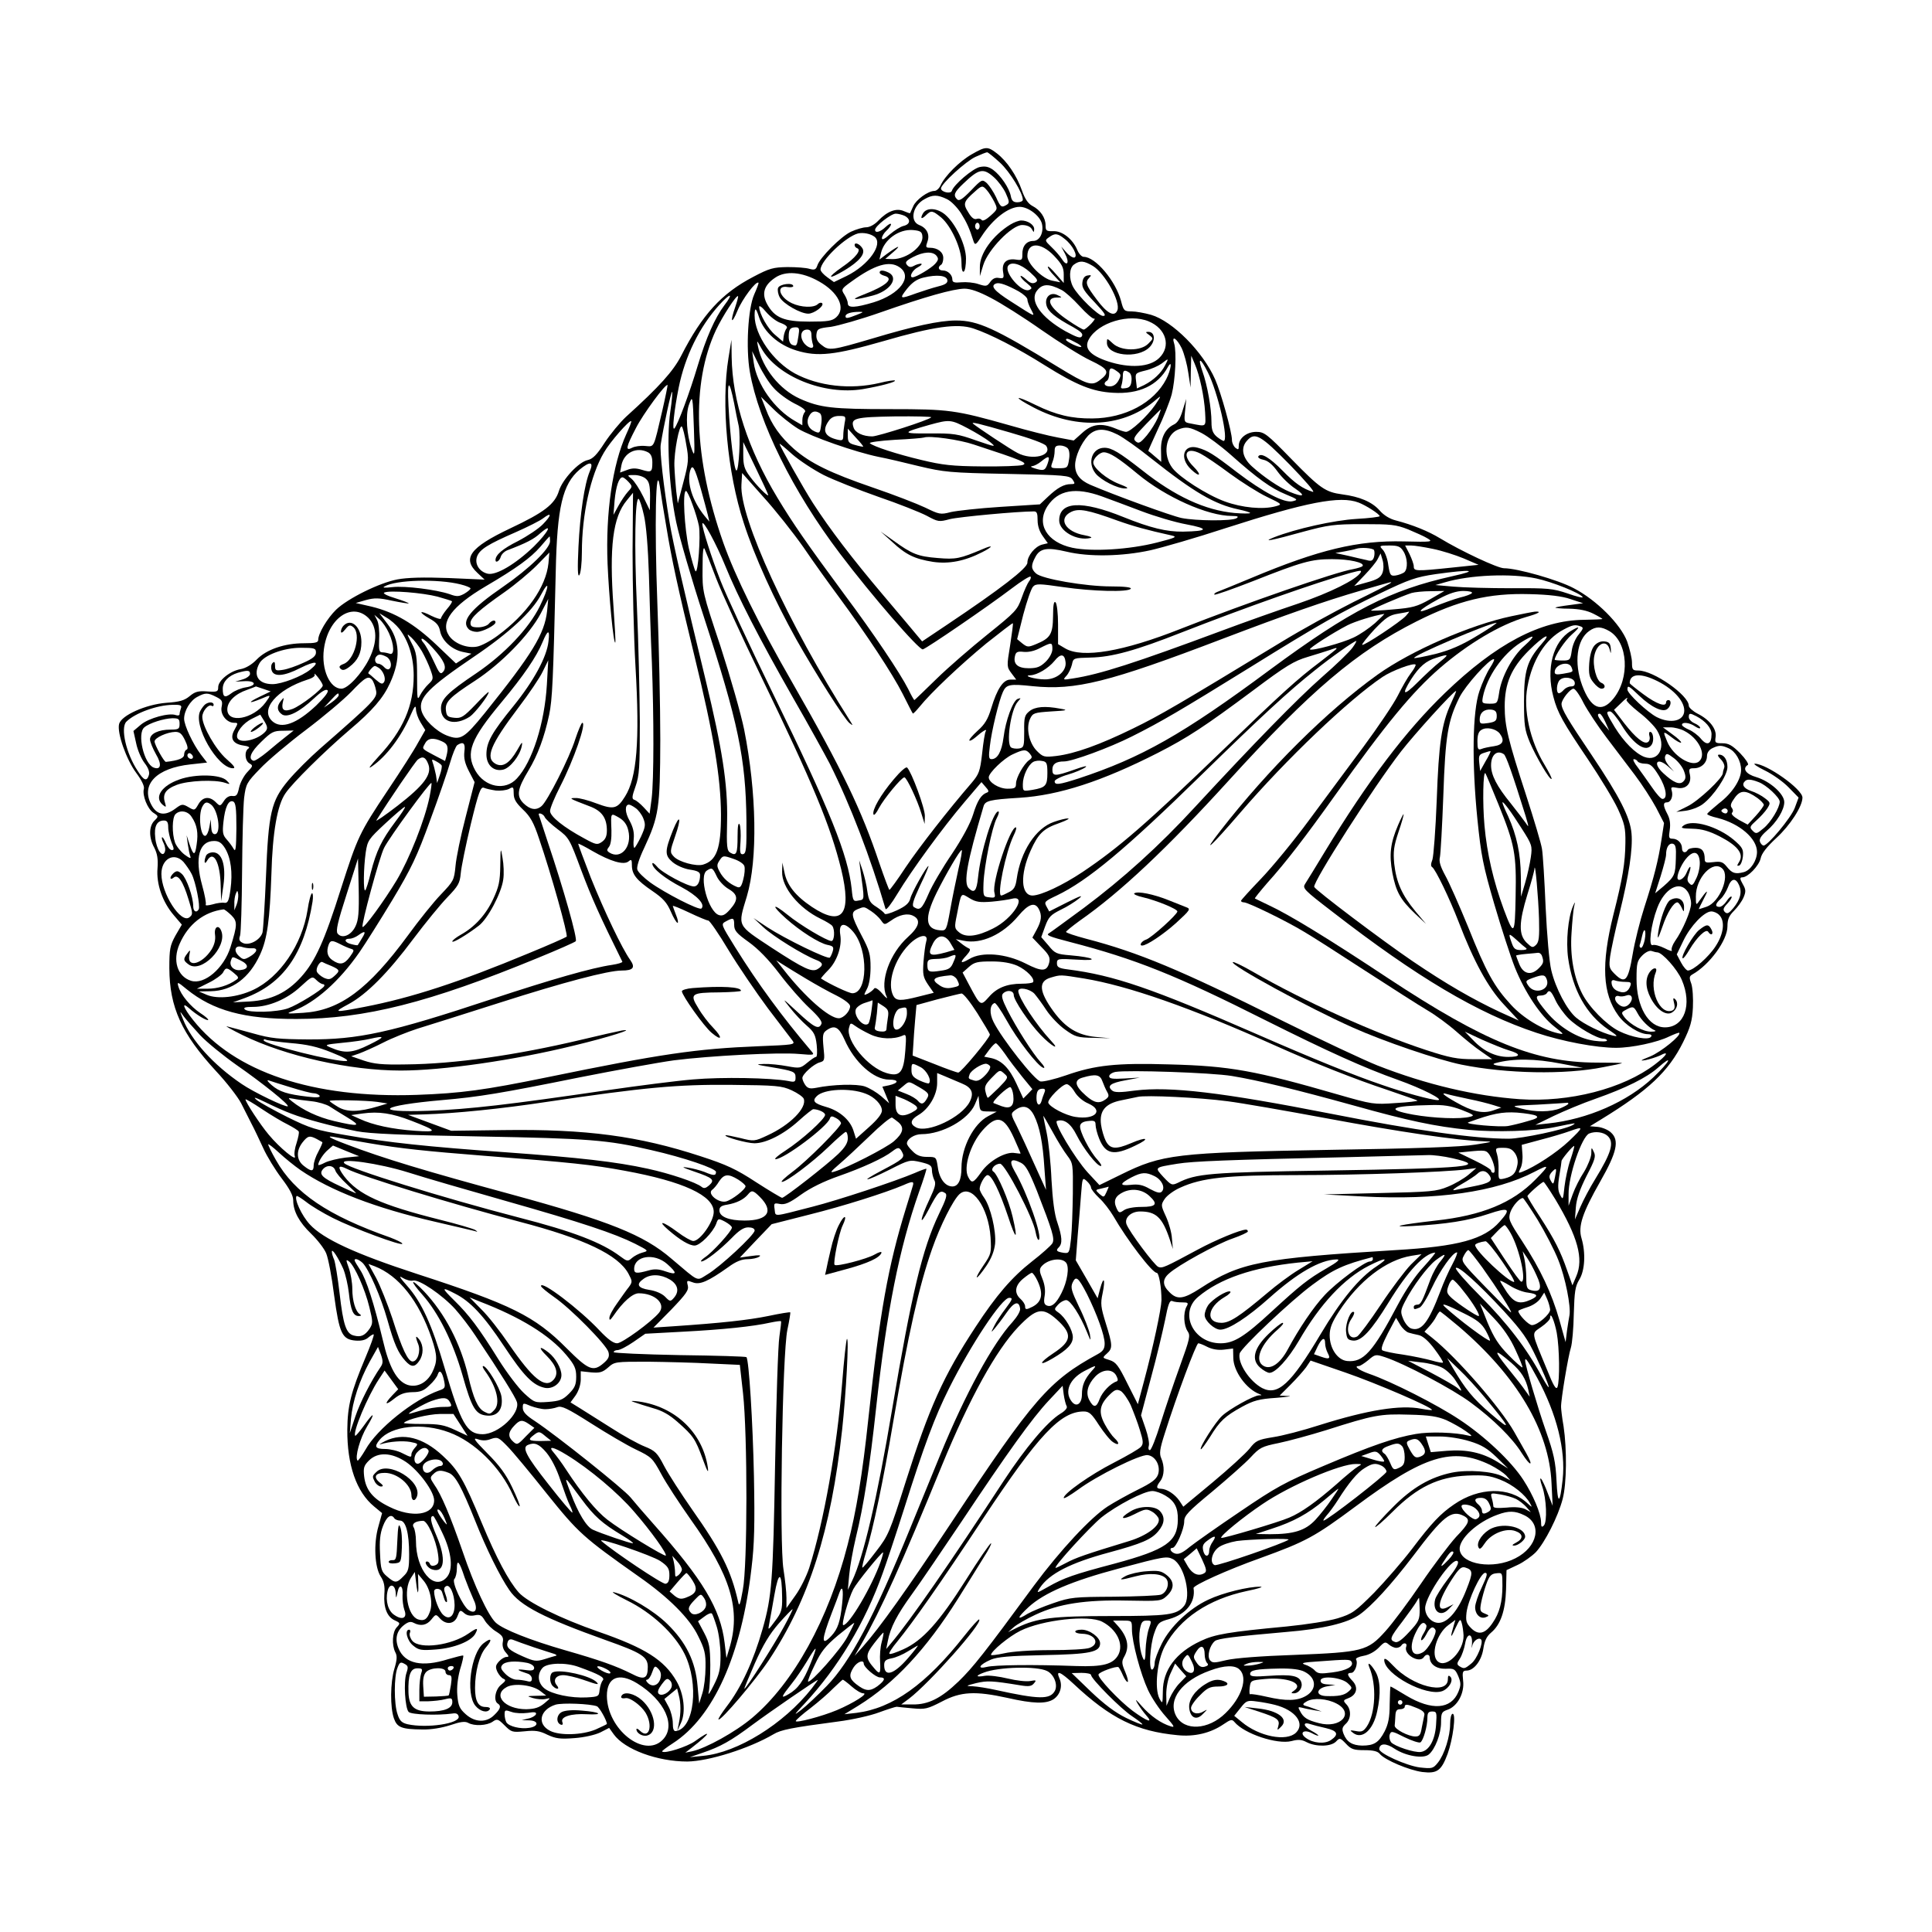 <?xml version="1.0" standalone="no"?>
<!DOCTYPE svg PUBLIC "-//W3C//DTD SVG 20010904//EN"
 "http://www.w3.org/TR/2001/REC-SVG-20010904/DTD/svg10.dtd">
<svg version="1.0" xmlns="http://www.w3.org/2000/svg"
 width="850pt" height="850pt" viewBox="0 0 850 850"
 preserveAspectRatio="xMidYMid meet">
<g transform="translate(0,850) scale(0.1,-0.1)"
fill="#000000" stroke="none">
<path d="M4275 7821 c-54 -31 -118 -95 -137 -137 -6 -13 -18 -24 -27 -24 -28
0 -81 -39 -93 -67 -7 -16 -13 -29 -14 -31 -1 -1 -13 3 -27 9 -33 15 -73 0
-113 -42 -16 -17 -38 -29 -53 -29 -14 0 -44 -9 -66 -19 -44 -20 -138 -114
-149 -149 -6 -18 -12 -21 -34 -15 -15 5 -58 8 -97 8 -63 -1 -79 -5 -151 -43
-140 -73 -225 -167 -317 -347 -35 -68 -96 -136 -242 -268 -27 -25 -70 -77 -95
-115 -34 -53 -52 -71 -74 -76 -40 -8 -112 -86 -127 -136 -18 -58 -64 -94 -215
-165 -177 -84 -212 -132 -143 -196 l31 -29 -160 7 c-109 4 -180 2 -223 -6 -80
-15 -219 -84 -270 -133 -39 -38 -79 -105 -79 -133 0 -12 -13 -15 -62 -15 -86
0 -165 -27 -208 -71 -22 -23 -49 -39 -72 -43 -46 -8 -98 -50 -98 -79 0 -20 -4
-22 -48 -19 -40 3 -54 -1 -78 -21 -23 -19 -44 -25 -102 -29 -90 -7 -198 -55
-208 -93 -10 -39 32 -157 75 -215 24 -32 37 -59 34 -70 -8 -29 16 -89 42 -106
23 -15 23 -16 4 -35 -24 -24 -25 -74 0 -119 13 -26 17 -49 14 -90 -6 -69 22
-149 72 -207 l35 -41 -28 -48 c-24 -44 -27 -59 -27 -144 1 -172 54 -288 205
-452 47 -50 97 -115 111 -142 14 -28 35 -69 46 -91 12 -22 34 -70 51 -106 16
-36 53 -96 81 -133 35 -46 51 -76 51 -97 0 -48 26 -96 79 -147 28 -27 58 -66
66 -86 9 -21 25 -104 35 -185 23 -168 35 -194 94 -199 25 -2 44 2 57 14 11 9
21 15 23 13 3 -2 -13 -47 -35 -99 -65 -154 -80 -214 -81 -320 -1 -155 40 -274
118 -338 l35 -29 -16 -58 c-22 -75 -17 -180 10 -221 14 -21 19 -42 16 -77 -4
-60 12 -101 46 -116 24 -11 25 -13 8 -31 -19 -21 -22 -77 -6 -109 9 -16 8 -33
-4 -73 -18 -61 -19 -169 -2 -218 14 -40 33 -48 125 -49 39 -1 85 7 123 19 44
15 65 18 79 10 27 -15 82 -12 107 5 20 14 24 13 53 -16 30 -30 34 -31 88 -26
46 5 66 2 100 -15 37 -17 56 -20 119 -15 43 3 91 14 114 25 l39 20 20 -28 c48
-67 192 -120 324 -120 93 1 272 57 379 120 33 20 80 29 284 56 63 8 143 26
180 40 38 14 73 25 78 25 6 -1 37 -4 70 -7 55 -5 65 -3 129 30 83 44 147 47
288 16 114 -26 170 -27 203 -6 30 20 41 59 26 92 -17 38 4 30 62 -24 163 -153
278 -209 457 -226 75 -8 146 9 203 48 31 21 37 23 48 10 43 -52 188 -100 251
-84 30 8 44 7 67 -5 41 -21 107 -20 129 3 16 17 18 17 44 -10 22 -24 34 -28
81 -28 39 0 59 -5 68 -17 23 -27 128 -71 186 -79 66 -8 84 5 112 80 23 64 38
176 22 176 -6 0 -11 -19 -11 -44 0 -55 -25 -135 -54 -171 -21 -26 -25 -27 -80
-21 -59 8 -179 62 -178 81 2 26 30 27 68 1 49 -32 126 -45 150 -25 28 23 54
91 54 141 0 42 3 47 29 56 43 15 75 73 68 128 -4 38 -2 44 15 44 32 0 66 43
74 96 5 34 14 54 34 71 42 35 63 96 66 191 l2 84 49 23 c26 12 62 38 80 56 40
43 98 157 118 234 18 69 19 219 4 320 -7 39 -11 77 -11 85 -1 32 32 227 43
260 6 19 12 87 13 150 3 98 6 120 24 150 25 40 29 118 10 182 -16 53 4 112 83
251 73 128 84 180 47 214 -12 12 -39 23 -58 25 l-35 3 49 30 c209 128 297 211
361 340 32 65 40 93 43 152 2 40 -1 87 -7 105 -10 27 -9 33 5 41 75 42 154
150 154 211 0 32 7 47 29 69 16 16 35 42 42 59 11 26 10 35 -4 59 -13 23 -13
29 -2 29 25 0 73 50 81 83 4 22 27 51 69 90 60 55 115 139 115 178 0 37 -158
149 -210 149 -8 0 12 -14 45 -30 33 -16 80 -49 104 -74 l44 -45 -17 -46 c-17
-44 -118 -165 -137 -165 -5 0 -13 8 -16 17 -4 11 5 26 29 47 45 38 78 93 78
127 0 36 -63 92 -123 110 -46 13 -63 38 -37 54 5 3 -10 26 -34 51 -35 35 -51
44 -78 44 -32 0 -34 2 -30 28 5 35 -27 76 -79 102 -21 11 -39 27 -39 35 0 46
-155 155 -222 155 -25 0 -28 3 -28 35 0 19 -10 60 -21 92 -29 77 -135 183
-235 235 -69 37 -249 88 -307 88 -28 0 -188 75 -282 132 -51 31 -120 59 -193
78 -28 7 -54 23 -73 45 -33 37 -87 60 -164 70 -74 10 -97 26 -224 156 -107
110 -119 119 -154 119 -42 0 -77 -28 -77 -61 0 -18 -2 -19 -15 -9 -8 7 -15 22
-15 34 0 36 -48 208 -74 267 -54 122 -187 256 -282 284 -29 8 -67 15 -86 15
-32 0 -35 3 -46 46 -24 89 -113 194 -164 194 -9 0 -21 13 -28 29 -20 49 -66
85 -105 84 -32 -1 -35 2 -35 26 0 33 -23 67 -58 85 -19 10 -33 31 -46 68 -23
66 -66 129 -110 163 -41 32 -50 31 -111 -4z m125 -37 c44 -41 100 -133 100
-163 0 -6 -11 -11 -24 -11 -18 0 -25 7 -29 28 -7 35 -44 90 -78 115 -20 14
-35 17 -59 12 -31 -7 -113 -77 -122 -104 -4 -16 -48 -6 -48 10 0 20 110 120
152 139 24 11 47 20 51 20 4 0 30 -21 57 -46z m-27 -64 c18 -16 42 -48 52 -70
16 -36 17 -43 4 -51 -23 -14 -27 -11 -47 34 -11 23 -29 50 -40 61 -21 18 -22
18 -70 -32 -37 -38 -52 -48 -61 -39 -18 18 -13 31 27 69 69 66 88 70 135 28z
m-31 -57 c9 -10 23 -33 32 -50 16 -33 16 -33 -16 -62 -20 -18 -35 -25 -39 -19
-4 6 -14 8 -22 5 -11 -4 -23 5 -37 29 -24 38 -21 47 29 91 31 28 34 28 53 6z
m-176 -39 c19 -9 45 -36 62 -62 26 -42 37 -66 56 -126 6 -16 11 -12 35 25 49
76 118 129 167 129 38 0 89 -39 98 -74 9 -38 -9 -76 -38 -76 -30 0 -49 -23
-48 -59 0 -25 -2 -27 -29 -23 -41 6 -62 -14 -56 -53 5 -29 3 -31 -18 -28 -15
3 -27 -2 -38 -17 -14 -20 -18 -21 -52 -10 -20 7 -54 10 -76 8 -30 -3 -39 0
-39 12 0 21 -20 40 -42 40 -19 0 -24 15 -8 25 6 3 10 17 10 30 0 26 -25 45
-59 45 -18 0 -19 3 -11 26 12 32 -2 61 -36 74 -43 17 -29 86 24 114 35 20 56
20 98 0z m-185 -74 c27 -15 24 -37 -6 -44 -13 -3 -40 -20 -60 -37 -23 -21 -35
-26 -35 -17 0 8 9 23 20 33 11 10 20 23 20 28 0 6 -10 1 -23 -11 -24 -23 -47
-29 -47 -13 0 16 70 71 91 71 11 0 29 -5 40 -10z m329 -45 c0 -8 -4 -15 -10
-15 -5 0 -10 7 -10 15 0 8 5 15 10 15 6 0 10 -7 10 -15z m-252 -43 c7 -44 -68
-102 -130 -102 l-33 1 35 30 c39 34 23 29 -28 -8 l-33 -25 7 29 c14 59 78 105
139 101 33 -3 41 -7 43 -26z m-210 -4 c39 -32 -26 -124 -123 -172 l-56 -27
-29 21 c-17 12 -30 27 -30 34 0 39 111 145 165 159 23 5 55 -1 73 -15z m836
-9 c35 -27 60 -76 43 -82 -6 -2 -22 7 -35 22 l-23 26 17 -32 c21 -39 9 -59
-14 -23 -9 14 -30 38 -47 54 -28 27 -29 29 -10 42 26 19 38 18 69 -7z m-47
-74 c35 -37 43 -52 43 -83 l0 -37 -35 40 c-19 22 -34 36 -35 31 0 -6 12 -23
28 -39 l27 -29 -35 7 c-43 8 -110 74 -110 108 0 62 58 63 117 2z m-517 0 c10
-13 9 -19 -6 -36 -17 -19 -84 -59 -99 -59 -17 0 -1 32 23 44 15 8 21 15 14 16
-7 0 -22 -4 -32 -10 -13 -7 -21 -6 -30 5 -9 11 -4 18 27 34 46 24 86 26 103 6z
m688 -45 c53 -32 123 -158 108 -195 -12 -31 -45 -15 -90 46 -49 65 -53 77 -33
98 10 10 8 12 -8 9 -13 -2 -21 -12 -23 -31 -3 -22 8 -39 54 -87 45 -48 53 -60
37 -60 -21 0 -110 87 -132 128 -19 36 -17 83 4 98 26 19 44 17 83 -6z m-850
-6 c59 -41 2 -118 -114 -154 -80 -24 -114 -26 -114 -5 0 9 -7 26 -15 39 -15
23 -14 25 32 58 102 74 167 93 211 62z m573 -21 c34 -31 38 -38 24 -46 -12 -6
-23 -3 -41 14 -13 12 -24 18 -24 14 0 -5 12 -19 28 -31 24 -20 25 -23 9 -30
-32 -12 -110 77 -92 106 13 21 56 9 96 -27z m-928 -41 c86 -48 120 -118 76
-158 -18 -16 -37 -19 -118 -19 -112 0 -153 17 -186 77 -25 46 -14 83 35 116
46 32 119 26 193 -16z m565 6 c2 -13 -8 -20 -40 -28 -24 -6 -67 -20 -96 -30
-74 -27 -77 -26 -41 20 23 28 43 42 73 49 59 14 100 9 104 -11z m-850 -64
c-27 -61 -37 -236 -19 -340 39 -222 189 -526 396 -799 138 -183 349 -426 365
-422 18 5 287 189 391 268 42 32 79 55 83 52 3 -3 0 -13 -7 -21 -6 -8 -21 -40
-32 -72 -19 -54 -27 -62 -150 -161 -71 -57 -173 -145 -225 -196 -52 -51 -96
-93 -97 -93 -2 0 -14 21 -27 48 -36 71 -152 244 -279 414 -166 225 -228 314
-296 427 -130 215 -199 427 -202 620 l-1 76 -13 -80 c-33 -200 -5 -505 67
-725 47 -147 134 -338 232 -514 86 -152 211 -349 233 -367 17 -13 17 -13 2 11
-272 428 -486 893 -477 1038 l3 51 94 -106 c52 -57 131 -157 176 -221 44 -65
114 -162 154 -216 124 -168 238 -341 282 -428 23 -46 43 -85 45 -87 2 -2 15
12 30 30 50 62 179 184 293 278 63 50 115 90 117 89 2 -2 -4 -46 -12 -98 -15
-91 -15 -94 6 -122 l21 -28 -26 0 c-31 0 -58 -40 -84 -126 -14 -47 -28 -71
-60 -99 -23 -21 -39 -40 -36 -43 3 -3 15 4 28 15 28 25 52 40 44 26 -4 -6 -11
-50 -16 -98 -9 -79 -14 -91 -46 -129 -102 -118 -230 -282 -290 -371 -36 -55
-69 -100 -72 -100 -2 0 -22 53 -44 117 -78 233 -163 411 -382 793 -149 259
-253 471 -305 618 -130 370 -142 699 -32 935 29 61 90 155 97 149 2 -2 -4 -23
-12 -47 -24 -68 -17 -81 10 -16 21 51 82 132 92 122 2 -1 -7 -25 -19 -52z
m1164 14 c21 -12 38 -28 38 -35 0 -8 7 -28 16 -44 18 -35 25 -38 -89 35 -74
47 -92 69 -64 79 15 5 48 -7 99 -35z m189 6 c14 -7 50 -39 79 -71 29 -32 58
-57 64 -55 6 2 0 -8 -13 -22 -14 -14 -28 -26 -33 -26 -5 0 -36 18 -68 40 -82
55 -104 99 -52 101 27 0 27 0 4 11 -31 15 -57 -10 -48 -45 6 -27 39 -54 117
-96 35 -20 45 -30 39 -40 -6 -11 -21 -6 -73 22 -108 61 -160 135 -124 179 23
30 52 31 108 2z m-311 -35 c43 -22 143 -85 221 -140 79 -55 176 -116 217 -135
80 -38 87 -52 40 -87 -35 -26 -53 -21 -184 59 -279 171 -352 204 -448 204 -73
0 -187 -25 -367 -79 -180 -53 -192 -55 -224 -29 -19 14 -25 28 -23 47 3 24 8
27 63 33 33 5 132 33 220 64 197 69 318 103 368 104 27 0 64 -13 117 -41z
m-1173 -32 c-42 -56 -80 -142 -118 -268 -34 -114 -87 -258 -102 -274 -11 -12
-1 80 19 180 28 138 91 267 179 364 49 54 64 53 22 -2z m248 -78 c22 -8 31
-17 26 -23 -5 -6 -11 -22 -13 -35 l-3 -24 -34 29 c-33 27 -70 93 -71 124 0 8
14 -2 30 -22 17 -20 46 -43 65 -49z m-95 24 c21 -64 85 -121 164 -145 94 -29
169 -20 382 41 223 65 326 79 396 56 73 -24 194 -86 316 -163 139 -87 209
-115 299 -120 114 -7 197 32 241 113 21 37 14 -12 -7 -53 -54 -104 -181 -172
-325 -173 -90 -1 -159 15 -249 59 -95 47 -103 38 -9 -11 193 -101 401 -87 541
37 21 18 20 14 -7 -26 -34 -49 -108 -118 -128 -118 -6 0 -28 7 -47 15 -61 25
-102 20 -145 -19 l-38 -34 -69 13 c-39 7 -135 31 -214 54 -237 67 -265 71
-524 71 -255 0 -309 6 -398 46 -89 40 -165 135 -184 229 -6 30 -6 30 14 -6 69
-125 277 -209 447 -181 81 14 148 32 141 38 -2 2 -33 -2 -68 -11 -128 -30
-268 -14 -372 42 -96 53 -177 169 -177 255 0 38 6 35 20 -9z m430 12 c-43 -17
-50 -17 -50 -6 0 11 24 19 60 19 21 0 20 -1 -10 -13z m1284 -29 c77 -32 99
-110 46 -161 -42 -41 -130 -46 -225 -15 -81 27 -107 58 -84 98 41 73 177 114
263 78z m-1541 -63 c-7 -46 -8 -47 -28 -40 -9 4 -15 18 -15 35 0 33 6 42 31
42 15 0 17 -6 12 -37z m57 3 c0 -13 3 -31 6 -40 10 -26 -23 -19 -41 8 -18 28
-10 56 16 56 13 0 19 -7 19 -24z m1161 -32 c17 -8 29 -18 26 -20 -6 -6 -67 23
-67 31 0 8 10 6 41 -11z m468 -26 c11 -24 24 -72 29 -108 l10 -65 1 70 2 70
15 -35 c22 -50 42 -145 46 -215 3 -66 8 -62 -65 -48 -28 5 -28 7 -23 57 l5 51
-16 -51 c-10 -35 -23 -55 -39 -62 -37 -18 -58 -58 -56 -114 l1 -50 -27 23
c-15 13 -28 24 -30 25 -1 0 18 43 42 95 25 52 52 121 61 154 16 63 22 186 11
223 -13 39 11 24 33 -20z m-1795 -175 c19 -22 60 -52 91 -68 39 -19 53 -31 46
-38 -6 -6 -11 -22 -11 -35 l0 -23 -31 18 c-92 52 -170 163 -183 258 l-7 50 30
-61 c16 -34 45 -80 65 -101z m1722 100 c-17 -34 -51 -66 -92 -87 l-32 -15 -4
34 c-4 33 -3 34 42 45 25 6 56 20 70 30 32 25 33 25 16 -7z m188 -31 c44 -87
94 -303 69 -302 -4 1 -18 9 -30 19 -17 15 -23 30 -23 63 0 62 -18 163 -40 225
-22 63 -9 61 24 -5z m-399 4 c18 -13 18 -17 6 -40 -9 -17 -23 -26 -38 -26 -24
0 -31 14 -13 25 6 3 10 17 10 31 0 27 8 30 35 10z m53 -5 c8 -5 12 -21 10 -37
-2 -22 -9 -30 -27 -32 -19 -3 -22 0 -17 13 3 9 6 28 6 41 0 25 7 29 28 15z
m-1738 -136 c6 -33 15 -78 20 -99 9 -44 1 -196 -10 -196 -10 0 -28 150 -35
285 -6 116 3 119 25 10z m-316 -31 c-40 -171 -34 -159 -76 -156 -20 2 -46 -2
-57 -8 -31 -16 -27 3 17 87 31 61 131 197 139 189 1 -1 -9 -51 -23 -112z m35
-5 c-17 -118 -6 -334 26 -486 14 -67 68 -253 121 -415 152 -467 185 -624 188
-898 1 -124 -1 -145 -15 -148 -13 -2 -15 7 -11 57 2 32 0 66 -4 74 -6 10 -9
-9 -9 -53 0 -75 -5 -87 -31 -72 -16 9 -18 24 -15 144 3 158 -22 316 -94 614
-93 383 -144 604 -159 695 -27 160 -44 314 -39 344 12 78 46 235 50 231 2 -2
-1 -41 -8 -87z m104 -79 c4 -117 3 -122 -10 -85 -22 62 -27 147 -13 191 17 49
18 45 23 -106z m458 4 c60 -36 252 -103 354 -124 33 -6 113 -25 178 -41 110
-26 134 -29 390 -34 255 -5 273 -7 286 -25 12 -18 11 -20 -8 -20 -30 0 -59
-16 -101 -56 l-35 -33 -172 -11 c-95 -6 -194 -17 -220 -23 -46 -12 -51 -10
-113 20 -36 17 -139 57 -230 88 -189 65 -274 107 -346 169 -61 54 -99 107
-125 177 l-21 53 53 -52 c29 -29 78 -68 110 -88z m1583 48 c-9 -21 -30 -55
-48 -77 -29 -34 -36 -38 -49 -27 -14 12 -8 21 46 77 34 35 63 64 64 64 1 1 -5
-16 -13 -37z m-1487 20 c7 -5 10 -22 6 -49 -5 -39 -7 -41 -29 -31 -29 13 -39
41 -24 68 11 21 27 25 47 12z m109 -43 c-3 -17 -6 -42 -6 -55 0 -21 -3 -24
-27 -18 -54 13 -67 40 -37 82 10 15 25 22 46 22 29 0 30 -2 24 -31z m381 25
c-12 -13 -232 -83 -259 -84 -41 0 -76 16 -83 40 -13 40 5 45 181 48 92 1 165
-1 161 -4z m-1342 -75 c-60 -133 -91 -344 -82 -569 6 -143 26 -354 34 -347 2
2 -2 73 -8 158 -19 264 -3 394 59 468 l27 33 -2 -259 c0 -142 5 -370 13 -508
19 -326 6 -487 -46 -569 -34 -55 -50 -59 -125 -31 -36 14 -78 25 -93 24 -31 0
-28 -2 61 -36 55 -20 77 -52 77 -107 0 -24 -6 -39 -22 -50 -20 -14 -26 -13
-77 15 -91 49 -151 97 -151 121 0 12 20 60 44 107 61 119 117 281 98 281 -4 0
-18 -33 -31 -72 -25 -81 -124 -276 -149 -295 -24 -20 -50 -15 -79 13 -32 32
-27 63 22 144 41 68 70 147 91 245 14 67 18 152 29 630 6 284 30 385 105 449
46 38 63 35 45 -7 -24 -57 -43 -188 -50 -332 -5 -100 -3 -136 4 -125 6 8 11
53 11 100 0 167 38 339 97 439 26 46 113 145 120 138 2 -2 -8 -28 -22 -58z
m1504 26 c36 -19 80 -46 96 -59 29 -24 28 -24 -60 6 -81 29 -101 32 -205 31
-124 -1 -124 3 0 38 88 24 93 24 169 -16z m185 -18 c91 -26 153 -49 159 -59
28 -43 -61 -65 -126 -31 -27 13 -182 116 -196 129 -9 9 21 2 163 -39z m-1425
-52 c12 -65 11 -77 -12 -165 l-25 -95 -7 55 c-3 30 -7 80 -8 110 -2 61 22 186
33 173 4 -4 13 -39 19 -78z m2267 50 c27 -14 85 -57 129 -96 118 -105 178
-148 242 -174 53 -22 55 -24 31 -30 -37 -10 -130 39 -248 129 -101 78 -127 94
-170 106 -63 18 -83 -45 -30 -95 40 -38 49 -26 10 13 -52 52 -32 89 32 56 18
-9 76 -48 128 -87 52 -38 126 -85 164 -103 67 -32 68 -33 40 -41 -57 -16 -150
-7 -226 21 -79 29 -199 106 -230 147 -44 58 -30 147 25 169 35 14 50 12 103
-15z m-1488 -60 c-2 -1 -18 2 -35 7 -28 7 -33 13 -33 40 l0 32 35 -39 c20 -21
34 -39 33 -40z m1119 53 c24 -12 91 -59 148 -105 188 -149 279 -202 383 -224
28 -6 52 -13 52 -16 0 -3 -31 -3 -68 0 -130 12 -262 73 -407 188 -101 79 -134
99 -166 99 -54 0 -77 -65 -39 -113 24 -30 97 -67 131 -66 17 0 9 6 -28 20 -54
21 -113 70 -113 94 0 18 28 45 46 45 26 0 66 -26 149 -95 123 -102 308 -185
415 -185 26 0 31 -3 20 -10 -21 -13 -177 -12 -242 1 -47 10 -296 101 -401 146
-46 20 -67 47 -67 86 0 38 26 96 57 130 33 33 70 35 130 5z m-632 -44 c211
-69 240 -81 214 -90 -13 -4 -94 -7 -179 -6 -130 1 -174 6 -265 28 -110 26
-213 60 -228 74 -5 4 44 11 110 15 65 3 123 8 128 10 24 9 156 -9 220 -31z
m1390 -89 c67 -69 113 -122 101 -119 -45 14 -78 37 -133 93 -57 58 -96 81
-107 63 -3 -5 7 -12 23 -15 19 -4 40 -21 62 -52 18 -25 53 -59 78 -75 48 -33
36 -39 -25 -14 -46 19 -114 65 -166 112 -42 38 -51 82 -21 114 34 38 59 24
188 -107z m-2295 -133 c0 -10 -52 42 -81 82 -24 32 -29 49 -29 95 l0 56 55
-114 c30 -62 55 -116 55 -119z m244 88 c44 -22 153 -65 241 -96 88 -30 183
-68 212 -83 50 -27 54 -28 102 -15 41 10 297 34 370 34 13 0 16 -9 16 -39 0
-26 9 -51 23 -70 l22 -31 -25 -6 c-31 -8 -65 -49 -65 -80 0 -24 -118 -115
-354 -273 l-109 -73 -21 25 c-11 14 -79 94 -149 177 -138 163 -237 293 -310
406 -42 65 -147 252 -147 261 0 3 25 -18 56 -46 31 -27 93 -68 138 -91z m1074
117 c7 -8 9 -29 5 -50 -5 -35 -8 -37 -44 -37 -37 0 -38 1 -29 26 6 14 10 36
10 50 0 19 5 24 24 24 13 0 28 -6 34 -13z m-1847 -17 c13 -7 19 -21 19 -44 0
-43 -4 -46 -46 -33 -26 8 -44 8 -66 -1 l-30 -11 6 32 c11 56 67 83 117 57z
m1758 -50 c-11 -31 -17 -33 -59 -20 -15 5 -18 8 -9 9 9 1 27 10 40 21 33 27
40 25 28 -10z m-1526 -110 c13 -47 27 -98 31 -115 l7 -30 -21 25 c-54 67 -78
143 -64 198 10 34 20 17 47 -78z m-241 43 c14 -12 18 -30 18 -77 l-1 -61 -29
60 c-16 33 -39 68 -51 78 -21 17 -21 17 12 17 18 0 41 -7 51 -17z m90 -213
c22 -135 51 -271 122 -561 86 -352 117 -538 118 -703 0 -149 -19 -202 -79
-220 -30 -9 -108 12 -129 36 -17 18 -17 22 6 88 29 82 22 104 -9 28 -37 -93
-37 -111 -2 -141 18 -15 50 -29 76 -33 34 -5 45 -11 45 -24 0 -30 -11 -50 -27
-50 -28 0 -142 61 -162 87 -12 14 -21 20 -21 13 0 -21 55 -65 130 -104 67 -36
104 -75 86 -93 -9 -10 -161 68 -226 115 -27 20 -53 45 -56 56 -4 11 8 49 30
95 65 140 70 174 71 476 0 149 -6 420 -13 603 -13 342 -7 629 11 512 4 -30 17
-111 29 -180z m-167 200 c18 -20 18 -21 -2 -43 -11 -12 -30 -40 -42 -62 l-22
-40 5 63 c6 62 19 102 35 102 4 0 16 -9 26 -20z m281 -98 c12 -31 25 -75 29
-96 8 -47 -4 -211 -15 -199 -4 4 -17 49 -29 99 -20 89 -29 254 -13 254 4 0 17
-26 28 -58z m1802 34 c37 -13 115 -43 174 -65 58 -22 148 -49 198 -58 101 -19
96 -30 -15 -32 -72 -1 -143 16 -262 64 -185 75 -283 69 -283 -15 0 -47 78 -91
137 -77 11 2 1 7 -25 12 -86 15 -119 74 -59 103 33 16 73 9 202 -38 70 -25
131 -42 240 -66 26 -6 17 -10 -65 -31 -121 -31 -286 -41 -372 -23 -112 24
-161 105 -109 184 47 70 122 84 239 42z m-2015 -83 c10 -43 18 -141 22 -263 3
-107 8 -280 13 -385 9 -247 9 -512 -1 -598 l-9 -67 -26 28 c-15 16 -33 31 -41
33 -12 4 -11 14 5 59 17 48 19 84 19 285 -1 127 -6 356 -13 510 -12 265 -8
480 8 470 4 -3 15 -35 23 -72z m3144 56 c32 -12 93 -51 93 -60 0 -3 -46 -9
-102 -12 -99 -6 -266 -43 -363 -81 -57 -23 -10 -14 130 25 108 29 133 33 260
33 125 0 146 -2 200 -23 33 -14 72 -31 86 -40 25 -15 18 -16 -105 -13 -202 5
-373 -36 -671 -161 -71 -30 -139 -57 -149 -61 -10 -4 -16 -9 -13 -12 3 -3 79
24 169 59 215 85 257 97 348 97 77 0 144 -15 135 -30 -2 -4 -22 -10 -42 -14
-72 -11 -473 -150 -757 -262 -255 -101 -433 -131 -509 -87 l-32 19 0 87 c0 48
-5 91 -11 97 -7 7 -11 -10 -11 -61 -1 -80 -12 -97 -75 -123 -34 -14 -38 -14
-60 3 l-23 19 27 108 c16 60 35 115 43 123 13 14 28 13 132 -2 130 -19 288
-23 298 -7 4 6 -28 10 -87 10 -112 0 -304 33 -330 57 -22 20 -23 35 -3 72 20
39 52 44 137 24 99 -24 246 -21 369 6 53 12 202 55 330 97 357 115 505 144
586 113z m-3588 -95 c-19 -20 -69 -53 -111 -75 -66 -33 -98 -60 -98 -83 0 -15
18 -4 23 14 3 11 16 24 29 29 84 32 117 49 145 75 59 51 35 4 -29 -59 -80 -77
-166 -128 -203 -119 -37 9 -58 44 -46 76 12 31 47 53 171 107 52 23 106 50
120 61 38 29 38 14 -1 -26z m802 -184 c56 -137 147 -315 298 -580 68 -118 140
-249 162 -291 90 -180 179 -412 245 -638 3 -7 26 23 53 68 61 101 198 289 295
403 l74 87 18 -21 c14 -15 16 -22 6 -25 -25 -9 -42 -35 -61 -97 -12 -39 -47
-104 -93 -173 -41 -60 -88 -140 -103 -176 -29 -67 -38 -74 -64 -58 -10 7 -5
26 27 95 23 47 39 86 37 86 -8 0 -74 -117 -80 -143 -5 -20 -20 -34 -59 -52
-28 -13 -52 -20 -54 -15 -2 5 -18 18 -36 30 -28 17 -34 28 -40 68 -3 26 -13
67 -21 92 l-15 45 5 -40 c19 -139 20 -132 -8 -137 -23 -5 -25 -2 -30 51 -16
149 -94 343 -346 859 -104 213 -208 437 -231 497 -41 105 -80 229 -80 250 1
24 62 -89 101 -185z m-771 109 c0 -32 -91 -121 -206 -200 -145 -100 -187 -152
-152 -187 7 -7 23 -12 36 -12 25 0 82 29 82 42 0 13 -17 9 -30 -7 -7 -8 -28
-15 -46 -15 -27 0 -34 4 -34 19 0 23 37 57 150 136 47 33 110 86 141 117 l56
57 -4 -47 c-11 -105 -95 -224 -224 -319 -31 -23 -72 -45 -91 -48 -44 -8 -100
14 -123 49 -39 59 14 129 161 216 138 81 199 126 241 174 21 25 39 45 41 46 1
0 2 -9 2 -21z m731 -164 c23 -60 111 -253 196 -428 230 -475 307 -661 354
-852 48 -199 5 -254 -129 -165 -73 49 -110 96 -121 153 l-9 42 -1 -41 c-2 -68
74 -160 169 -206 25 -12 48 -26 52 -32 12 -17 9 -66 -4 -66 -20 0 -138 70
-194 116 -67 54 -72 42 -6 -17 63 -56 145 -108 182 -116 25 -5 29 -9 24 -27
-3 -11 -9 -24 -13 -29 -9 -9 -196 82 -276 134 l-60 40 43 -40 c44 -41 177
-123 232 -144 32 -12 34 -24 8 -40 -25 -16 -58 -1 -201 92 -157 104 -152 92
-111 228 48 162 43 456 -12 733 -14 69 -61 233 -104 366 -80 240 -80 240 -79
345 0 69 3 97 9 84 5 -11 28 -69 51 -130z m3023 120 c19 -29 21 -78 4 -93 -7
-5 -24 -12 -38 -14 -22 -3 -25 1 -32 45 -3 27 -14 57 -24 68 -17 18 -16 19 28
19 38 0 49 -4 62 -25z m131 10 c39 -8 99 -27 135 -42 l65 -28 -115 -12 c-162
-17 -170 -16 -170 5 0 10 -9 34 -19 55 l-19 37 27 0 c14 0 58 -7 96 -15z
m-260 -5 c3 -6 3 -20 0 -31 -6 -17 -12 -19 -33 -13 -15 3 -52 12 -82 19 l-55
12 40 7 c22 4 45 9 50 11 22 8 74 4 80 -5z m37 -101 c-8 -20 -23 -29 -67 -41
l-57 -16 45 47 c24 25 51 57 58 71 l13 25 9 -30 c5 -18 5 -40 -1 -56z m-96 2
c-20 -32 -133 -88 -273 -136 -87 -29 -239 -83 -338 -120 -379 -141 -536 -192
-655 -210 -44 -7 -45 -7 -28 12 10 11 20 33 24 49 6 29 6 29 82 31 95 2 199
31 402 111 289 113 588 218 740 261 46 12 52 13 46 2z m404 -16 c-274 -61
-450 -151 -802 -411 -384 -285 -567 -388 -843 -479 -87 -28 -105 -30 -105 -12
0 6 26 20 58 29 31 9 66 24 77 32 12 9 -6 5 -48 -10 -85 -30 -97 -30 -97 0 0
25 16 36 52 36 35 0 199 60 298 110 126 63 216 116 515 301 314 195 399 243
578 329 127 61 156 71 243 84 158 22 196 18 74 -9z m369 -10 c70 -15 193 -64
204 -82 3 -5 -27 2 -66 16 -66 22 -86 24 -247 23 -96 0 -211 3 -255 7 l-80 7
42 12 c111 33 293 40 402 17z m-4733 -26 c24 -6 44 -14 44 -18 0 -4 -12 -14
-27 -23 -24 -13 -33 -14 -65 -2 -59 20 -195 37 -251 31 -35 -4 -47 -3 -35 3
49 29 235 34 334 9z m4092 6 c-2 -3 -76 -41 -164 -84 -87 -44 -229 -122 -314
-174 -456 -277 -536 -324 -655 -382 -147 -72 -256 -111 -338 -121 -52 -6 -58
-5 -85 22 -35 35 -49 102 -30 142 12 25 18 27 93 32 71 4 76 6 40 12 -68 13
-111 9 -136 -11 -21 -17 -24 -27 -23 -89 0 -65 -1 -71 -22 -75 -13 -2 -28 0
-35 4 -24 15 -2 168 29 202 15 17 15 17 -1 12 -21 -9 -53 -95 -62 -170 -8 -61
-26 -95 -53 -95 -12 0 -13 11 -7 58 7 65 40 200 57 237 15 34 30 37 132 26
188 -19 333 17 836 209 284 108 447 165 605 211 146 42 140 41 133 34z m-3743
-102 c-48 -98 -156 -211 -278 -294 -128 -86 -157 -115 -157 -156 0 -61 62 -78
127 -36 22 15 83 93 83 108 0 4 -26 -21 -58 -55 -53 -55 -63 -61 -93 -58 -29
3 -34 7 -37 31 -5 38 14 58 128 132 115 75 240 203 289 296 l33 64 -5 -53
c-11 -101 -66 -190 -274 -449 -91 -112 -107 -122 -167 -99 -48 19 -102 71
-112 110 -14 56 31 101 233 238 151 102 254 197 293 271 40 76 36 33 -5 -50z
m-450 42 c32 -9 61 -18 63 -20 3 -2 -7 -18 -22 -35 -14 -17 -26 -36 -26 -41 0
-5 -18 0 -41 11 -54 28 -62 19 -10 -11 31 -17 42 -30 47 -55 8 -42 50 -81 99
-92 l39 -8 -34 -21 -34 -22 -86 82 c-98 93 -183 143 -285 168 l-70 16 45 13
c37 10 57 10 115 -3 39 -8 72 -13 73 -12 2 2 -24 12 -59 23 -37 11 -57 22 -48
25 23 11 169 -1 234 -18z m4366 -12 c-57 -32 -77 -37 -160 -44 -52 -5 -97 -7
-99 -5 -3 4 135 63 178 77 14 4 52 8 85 8 l60 1 -64 -37z m185 28 c-3 -5 -27
-14 -53 -20 -26 -7 -79 -26 -118 -42 -83 -36 -69 -15 25 36 45 24 78 35 108
35 24 0 41 -4 38 -9z m434 -27 l55 -18 -59 -8 c-32 -4 -61 -9 -63 -11 -2 -2
26 -5 61 -5 44 -1 78 -8 106 -22 22 -11 40 -22 40 -23 0 -2 -37 -3 -82 -4
-191 -2 -387 -106 -611 -322 -172 -166 -338 -385 -527 -696 -40 -66 -79 -130
-87 -142 -14 -21 -9 -26 121 -126 368 -285 636 -445 896 -531 114 -38 263 -66
350 -66 70 0 182 24 234 50 22 10 42 18 44 16 10 -11 -80 -84 -128 -104 -43
-17 -48 -21 -20 -16 19 4 47 13 63 20 43 23 32 2 -22 -39 -140 -107 -377 -168
-595 -153 -197 14 -410 64 -625 148 -58 23 -248 112 -423 199 -447 223 -630
299 -860 359 -49 13 -88 26 -88 30 0 3 27 25 60 49 179 125 384 318 655 616
363 399 563 568 827 701 185 93 318 125 498 120 85 -2 143 -9 180 -22z m-5289
-83 c39 -40 40 -105 3 -180 -33 -66 -94 -131 -122 -131 -51 0 -89 85 -77 174
18 136 123 209 196 137z m4564 9 c-24 -26 -185 -133 -192 -127 -2 3 22 33 54
68 50 52 66 63 104 69 24 4 46 8 48 9 2 0 -4 -8 -14 -19z m-4428 -57 c41 -53
63 -126 63 -206 0 -132 -46 -239 -154 -355 -39 -43 -50 -58 -30 -44 64 44 129
130 171 227 17 39 22 44 23 25 0 -14 9 -40 20 -58 l21 -34 -32 -56 c-17 -32
-76 -124 -131 -206 -128 -192 -134 -206 -208 -436 -73 -231 -113 -319 -175
-388 -62 -69 -131 -102 -226 -108 l-74 -4 52 19 c169 63 261 194 298 424 3 20
2 37 -2 37 -5 0 -14 -33 -20 -74 -24 -152 -122 -296 -239 -351 -70 -33 -157
-42 -204 -22 l-35 15 53 1 c93 2 169 58 216 161 32 69 43 153 50 355 5 183 26
304 62 355 30 45 173 186 282 279 101 85 148 140 178 206 48 105 44 188 -12
261 l-35 46 31 -19 c18 -10 43 -32 57 -50z m4293 26 c-25 -22 -67 -51 -95 -64
-50 -24 -183 -60 -192 -52 -5 5 103 74 165 106 33 17 117 43 162 50 3 1 -15
-17 -40 -40z m-4339 -44 c24 -52 25 -100 3 -91 -9 3 -23 6 -32 6 -14 0 -16 9
-14 59 2 34 -2 69 -9 83 l-12 23 23 -20 c13 -11 31 -38 41 -60z m5243 29 c14
-5 12 -10 -8 -35 -14 -16 -28 -48 -31 -72 -6 -41 -8 -43 -41 -43 -19 0 -34 2
-34 3 0 18 46 86 75 111 39 35 38 41 -4 16 -78 -46 -110 -166 -77 -289 18 -71
43 -114 153 -277 53 -79 112 -176 131 -217 29 -64 34 -83 33 -149 -1 -89 -12
-156 -53 -317 -54 -217 -48 -347 22 -443 31 -43 93 -82 130 -82 13 0 19 -4 14
-11 -10 -17 -86 -3 -142 25 -55 28 -131 105 -161 164 -37 72 -54 167 -47 267
3 50 8 101 11 115 6 25 5 25 -5 2 -21 -49 -31 -153 -21 -227 20 -141 80 -248
176 -314 43 -29 46 -33 20 -27 -47 11 -127 50 -161 79 -40 34 -90 128 -109
208 -9 37 -19 153 -25 279 -5 118 -12 233 -16 255 -3 22 -35 129 -70 237 -79
242 -94 304 -94 390 0 101 29 169 106 246 67 67 107 86 54 26 -61 -70 -75
-115 -75 -249 0 -106 3 -127 26 -182 27 -63 88 -167 95 -160 3 2 -12 31 -31
63 -64 105 -94 242 -75 342 21 118 79 210 159 252 39 21 51 23 75 14z m127
-21 c82 -49 91 -207 17 -297 -52 -64 -99 -44 -137 58 -37 100 -24 202 31 240
29 21 53 20 89 -1z m-4668 -45 c-7 -68 -65 -174 -153 -283 -97 -119 -120 -161
-120 -214 0 -48 33 -77 74 -67 30 7 72 60 81 101 5 25 2 23 -20 -16 -33 -57
-63 -76 -94 -60 -48 26 -24 84 100 248 45 59 93 130 106 157 l25 51 -6 -107
c-10 -170 -64 -340 -132 -413 -51 -56 -141 -39 -183 35 -43 78 -21 137 115
300 99 119 154 200 181 265 23 56 33 57 26 3z m-557 -43 c13 -23 30 -59 38
-82 14 -39 13 -42 -9 -63 -13 -12 -29 -34 -37 -49 -12 -25 -13 -17 -13 78 0
92 -3 112 -24 151 -23 45 -23 45 -1 25 12 -11 33 -38 46 -60z m4851 24 c-53
-46 -103 -139 -112 -210 -7 -44 -8 -45 -42 -45 -33 1 -34 2 -29 30 18 89 87
188 165 238 64 40 71 35 18 -13z m-4803 -10 c50 -55 63 -84 46 -104 -12 -14
-17 -9 -42 46 -16 35 -36 71 -45 81 -9 10 -11 18 -6 18 6 0 27 -18 47 -41z
m4046 1 c-12 -17 -72 -75 -134 -129 -110 -97 -300 -292 -558 -571 -159 -173
-318 -316 -489 -444 -75 -55 -144 -106 -154 -112 -15 -8 2 -15 91 -38 289 -75
467 -146 862 -345 278 -139 433 -209 582 -262 107 -38 207 -89 175 -89 -26 0
-148 33 -245 67 -121 41 -299 113 -555 225 -456 199 -623 257 -827 283 -40 5
-48 10 -48 27 0 20 4 21 88 16 102 -7 78 10 -29 19 -60 5 -68 8 -96 43 l-32
37 17 47 c15 41 24 51 68 73 28 13 64 36 80 49 22 18 9 14 -51 -16 l-79 -40
-12 22 c-11 20 -8 23 45 48 136 65 304 205 636 530 265 259 384 369 500 461
69 56 173 129 182 129 2 0 -5 -14 -17 -30z m-1320 -6 c0 -15 -12 -38 -29 -55
-24 -23 -38 -29 -75 -29 -49 0 -70 19 -60 56 4 16 12 19 38 16 21 -2 48 4 72
17 51 26 54 26 54 -5z m-3240 -15 c0 -15 -14 -27 -55 -45 -30 -14 -70 -28 -90
-31 -32 -5 -35 -3 -35 18 0 17 -3 20 -11 12 -6 -6 -8 -20 -4 -32 9 -30 54 -27
126 10 68 34 90 30 44 -7 -37 -30 -126 -64 -166 -64 -62 0 -87 38 -58 91 19
36 106 69 182 69 61 0 67 -2 67 -21z m4490 17 c0 -2 -33 -28 -72 -58 -101 -76
-168 -137 -428 -388 -335 -323 -457 -429 -618 -537 -87 -58 -181 -102 -219
-103 -52 0 -56 92 -9 197 34 76 57 98 127 122 30 11 47 20 38 20 -8 1 -37 -6
-62 -15 -80 -27 -147 -130 -164 -251 -5 -35 -12 -47 -34 -58 -15 -8 -30 -15
-34 -15 -20 0 19 189 54 263 10 20 15 37 10 37 -25 0 -106 -242 -94 -287 5
-22 3 -24 -22 -21 -27 3 -28 4 -26 63 3 75 37 245 58 285 9 17 12 30 7 30 -23
0 -77 -175 -89 -290 -6 -60 -17 -72 -41 -48 -24 24 -8 114 65 360 7 25 27 30
158 38 175 11 364 73 608 197 133 68 206 116 421 276 144 108 179 129 240 147
39 12 82 25 96 30 14 5 26 9 28 9 1 1 2 -1 2 -3z m-4179 -36 c19 -11 26 -44
10 -54 -5 -3 -14 1 -21 9 -7 8 -19 15 -26 15 -14 0 -19 22 -7 33 9 10 21 9 44
-3z m2987 -23 c5 -40 -39 -77 -92 -76 -43 0 -99 17 -63 18 30 1 80 31 106 63
27 34 45 32 49 -5z m1868 -24 c-14 -21 -35 -67 -47 -103 -31 -89 -34 -316 -9
-565 16 -158 25 -204 74 -372 31 -106 72 -232 91 -280 44 -109 113 -213 174
-260 43 -34 44 -35 16 -29 -68 15 -154 67 -207 125 -75 81 -110 145 -189 343
-39 95 -84 197 -101 227 -21 39 -28 61 -23 80 3 14 10 136 15 271 9 265 20
329 71 432 26 52 130 168 151 168 5 0 -3 -17 -16 -37z m358 1 c8 -21 9 -20
-36 -28 -29 -5 -38 -4 -38 7 0 34 62 52 74 21z m-5248 -2 c20 -13 33 -47 24
-62 -7 -12 -14 -10 -37 10 -15 14 -30 26 -32 27 -5 3 20 33 28 33 3 0 11 -4
17 -8z m-566 -27 c0 -8 -15 -19 -32 -24 l-33 -10 39 2 c52 3 58 -19 8 -27 -21
-3 -50 -15 -64 -26 -29 -22 -38 -18 -38 20 0 31 25 57 66 70 43 12 54 12 54
-5z m320 -51 c0 -15 -96 -89 -133 -103 -37 -14 -50 -5 -43 28 6 25 6 25 -9 6
-19 -23 -16 -44 7 -59 24 -14 76 12 139 71 33 31 53 43 60 36 6 -6 -11 -29
-50 -67 -86 -81 -153 -105 -193 -69 -56 51 19 139 155 183 23 7 35 16 31 23
-3 7 4 1 15 -13 11 -14 21 -30 21 -36z m5858 26 c78 -35 132 -91 132 -136 0
-46 -59 -60 -121 -29 -42 22 -129 104 -129 121 0 21 5 18 52 -27 54 -51 104
-75 124 -58 16 13 19 39 4 39 -5 0 -10 -4 -10 -10 0 -22 -41 -8 -99 35 -34 25
-61 47 -61 49 0 40 42 46 108 16z m-5640 -2 c5 -7 13 -27 16 -44 8 -34 -5 -47
-244 -256 -47 -41 -111 -105 -142 -142 -75 -90 -87 -140 -98 -426 -5 -119 -12
-228 -15 -242 -9 -34 -61 -61 -88 -46 -14 7 -17 15 -11 31 4 12 8 139 9 282 1
143 5 289 9 325 8 61 11 67 70 128 33 35 124 112 201 170 77 58 167 134 200
168 62 65 76 73 93 52z m5290 -10 c2 -12 -3 -18 -16 -18 -11 0 -25 -7 -32 -15
-7 -8 -16 -15 -21 -15 -14 0 -11 44 3 58 18 18 62 11 66 -10z m-5769 -29 l32
-11 -48 -23 c-54 -26 -52 -33 4 -10 47 20 47 20 21 -16 -54 -73 -168 -94 -168
-30 0 34 34 68 87 86 21 8 38 14 39 15 1 0 15 -5 33 -11z m5808 -62 c18 -34
63 -102 101 -152 37 -49 94 -124 125 -165 31 -41 73 -106 93 -143 l35 -68 -11
-72 c-14 -91 -32 -164 -76 -300 -19 -59 -42 -151 -51 -205 -20 -119 -33 -133
-80 -86 -23 23 -25 30 -19 77 4 28 22 113 41 188 42 170 59 284 53 352 -6 71
-52 161 -174 343 -108 160 -134 204 -134 227 0 19 38 67 53 67 7 0 27 -28 44
-63z m-583 -1 c-42 -91 -54 -176 -63 -426 -5 -129 -14 -247 -19 -262 -7 -18
-8 -29 -1 -33 15 -10 77 -139 116 -240 67 -175 129 -289 199 -364 l66 -71 -84
38 c-119 56 -234 122 -383 223 -134 91 -428 313 -433 327 -7 21 264 444 382
596 59 76 231 266 242 266 2 0 -8 -24 -22 -54z m-5433 28 c26 -13 29 -19 24
-44 -7 -33 22 -70 55 -70 18 0 18 -1 2 -30 -22 -38 -8 -63 39 -70 22 -3 30 -8
22 -13 -19 -12 -16 -54 5 -66 16 -9 15 -12 -10 -38 -15 -16 -31 -46 -36 -68
-7 -33 -12 -39 -29 -37 -14 2 -28 -6 -38 -22 -16 -24 -17 -24 -36 -5 -27 27
-57 24 -76 -9 -16 -28 -17 -29 -44 -13 -26 15 -30 14 -58 -7 -46 -34 -82 -28
-106 19 -46 88 24 160 173 176 l73 8 -27 35 c-35 46 -74 129 -74 158 0 35 27
80 58 96 35 19 46 19 83 0z m539 7 c0 -5 -15 -20 -32 -32 l-33 -22 29 31 c32
34 36 37 36 23z m5666 -20 c-3 -4 22 -29 55 -55 33 -25 68 -61 79 -79 43 -71
9 -141 -56 -117 -40 16 -89 65 -130 131 -38 63 -40 69 -20 69 7 0 30 -27 50
-60 55 -89 111 -124 134 -84 10 18 5 54 -8 54 -5 0 -6 -8 -3 -19 3 -10 0 -22
-7 -26 -17 -11 -54 19 -104 83 l-45 59 27 26 c27 27 38 34 28 18z m-6360 -37
c-3 -9 -6 -20 -6 -26 0 -6 -8 -7 -17 -4 -29 11 -118 -13 -153 -42 l-33 -28 12
-54 c6 -30 23 -69 37 -87 17 -22 23 -40 19 -53 -9 -29 -22 -25 -49 18 -51 76
-77 190 -50 217 38 38 135 73 203 74 35 1 42 -2 37 -15z m5789 -34 c0 -21 -6
-26 -37 -31 -34 -5 -38 -4 -38 16 0 29 20 46 50 43 19 -2 25 -9 25 -28z
m-5416 -67 c-32 -38 -114 -57 -125 -29 -8 22 25 65 65 84 l36 18 18 -29 c14
-23 15 -32 6 -44z m5894 40 l17 -38 -25 30 c-26 31 -31 45 -17 45 5 0 16 -17
25 -37z m400 26 c40 -21 67 -52 67 -79 0 -44 -19 -53 -46 -21 -13 16 -37 34
-54 41 -16 7 -30 16 -30 21 0 14 34 10 58 -7 12 -8 22 -11 22 -6 0 5 -11 14
-25 20 -14 6 -25 18 -25 27 0 18 4 19 33 4z m-6673 -34 c0 -22 -4 -25 -40 -25
-52 0 -90 -18 -90 -43 0 -11 12 -40 26 -65 27 -45 22 -71 -10 -59 -43 17 -74
150 -41 177 22 19 86 39 123 40 28 0 32 -3 32 -25z m5808 -42 c23 -31 15 -50
-25 -56 -21 -3 -46 -8 -55 -12 -15 -6 -18 -1 -18 33 0 28 5 44 18 51 22 14 63
5 80 -16z m811 12 c65 -33 100 -106 66 -135 -32 -27 -114 24 -140 87 -20 48
-20 49 21 18 19 -15 37 -25 40 -22 3 2 -14 19 -38 36 l-42 31 33 0 c17 0 45
-7 60 -15z m-6150 -25 c-18 -14 -55 -44 -83 -68 -28 -23 -55 -41 -61 -39 -24
8 -13 38 34 83 45 44 54 49 97 49 l46 1 -33 -26z m-445 -17 c12 -25 14 -39 7
-41 -6 -2 -11 -12 -11 -22 0 -16 -25 -26 -80 -32 -8 -1 -50 75 -50 90 0 16 55
41 91 42 20 0 29 -8 43 -37z m1131 -5 c25 -11 29 -25 19 -65 l-6 -21 -46 24
c-58 31 -56 28 -42 53 12 24 37 27 75 9z m98 -45 c-3 -28 2 -51 20 -86 l25
-48 -39 -152 c-22 -84 -42 -181 -45 -217 -6 -63 -9 -67 -64 -125 -32 -33 -97
-114 -145 -180 -175 -238 -300 -331 -461 -341 -76 -5 -78 -4 -42 9 96 37 200
129 289 257 25 36 90 139 145 230 84 140 109 193 166 350 38 102 77 216 88
254 11 38 25 73 32 78 27 17 36 8 31 -29z m5562 15 c31 -14 55 -56 55 -95 0
-43 -39 -103 -97 -147 -28 -23 -52 -44 -52 -47 -1 -4 20 -12 47 -18 96 -25
172 -90 172 -149 0 -38 -28 -81 -58 -89 -38 -10 -52 -5 -75 24 -17 21 -26 24
-59 20 -32 -4 -38 -2 -38 13 0 35 -12 50 -40 50 -16 0 -32 -4 -35 -10 -10 -16
-25 -11 -25 8 0 23 -19 42 -42 42 -16 0 -17 6 -12 38 4 27 1 49 -10 70 -20 38
-20 52 -2 52 17 0 28 27 21 51 -5 16 -2 18 23 13 39 -8 65 18 57 57 -6 26 -4
29 18 29 32 0 57 24 57 54 0 14 9 27 23 34 29 14 41 14 72 0z m-3074 -24 c11
-14 11 -18 -3 -28 -24 -17 -58 -78 -58 -103 0 -20 -5 -23 -38 -23 -37 0 -82
28 -82 50 0 20 67 84 105 101 49 23 59 23 76 3z m2005 -33 l-24 -43 -4 36 c-3
31 -1 37 22 44 14 5 26 8 28 7 1 -1 -8 -21 -22 -44z m-5689 13 c-9 -9 -28 6
-21 18 4 6 10 6 17 -1 6 -6 8 -13 4 -17z m5769 18 c10 -6 38 -86 96 -272 15
-51 15 -53 0 -30 -9 13 -39 52 -65 85 -62 76 -87 125 -87 168 0 46 26 69 56
49z m793 -75 c9 -24 8 -34 -3 -45 -16 -17 -44 -5 -88 36 -49 45 -28 73 21 30
l26 -23 -23 26 c-13 16 -20 32 -16 42 5 14 10 13 39 -9 18 -14 38 -39 44 -57z
m-5524 29 c15 -44 -20 -91 -136 -181 -56 -43 -98 -72 -93 -64 54 87 170 257
182 267 22 17 35 11 47 -22z m58 -4 c2 -4 -1 -23 -8 -42 l-12 -35 -5 35 c-4
19 -10 43 -14 54 -6 16 -4 17 14 7 11 -6 23 -14 25 -19z m2665 -33 c0 -56 -8
-64 -65 -74 -43 -7 -43 -7 -43 25 0 36 23 85 46 98 9 5 26 7 39 4 20 -3 23
-10 23 -53z m2597 51 c3 -5 18 -10 33 -10 23 0 34 -10 61 -54 32 -53 39 -101
15 -101 -7 0 -27 23 -46 51 -19 27 -47 67 -62 87 -16 20 -24 37 -18 37 6 0 14
-4 17 -10z m-612 -190 c71 -176 79 -216 75 -405 -3 -172 -7 -176 -52 -56 -46
125 -74 246 -85 369 -9 100 -6 241 4 230 2 -2 28 -64 58 -138z m1144 99 c34
-12 93 -68 93 -86 0 -26 -39 -91 -71 -117 -30 -25 -33 -26 -48 -11 -15 15 -13
19 16 45 17 15 39 39 48 53 15 24 15 26 -10 45 -15 12 -42 26 -61 32 -32 11
-43 28 -27 43 9 10 27 9 60 -4z m-5847 -64 c-21 -103 -89 -274 -145 -368 -55
-91 -143 -212 -150 -205 -7 7 74 307 95 348 23 46 202 291 208 285 2 -2 -2
-29 -8 -60z m291 27 c20 -2 46 1 58 7 19 11 21 9 21 -20 0 -25 10 -41 41 -71
32 -30 47 -57 70 -126 54 -157 129 -426 122 -433 -5 -4 -79 -37 -167 -73 -305
-127 -516 -196 -723 -236 -135 -26 -139 -25 -70 12 80 43 175 139 286 288 52
69 118 150 149 182 48 50 55 62 59 105 2 26 22 124 44 216 35 144 44 167 58
161 9 -4 32 -9 52 -12z m5551 -33 c15 -11 28 -25 28 -30 0 -5 -16 -27 -35 -48
l-36 -39 -39 21 c-24 14 -35 26 -30 31 6 6 5 14 -1 22 -8 9 -4 21 13 44 25 35
49 35 100 -1z m-6692 -133 c-1 -86 -3 -107 -12 -91 -6 11 -20 30 -31 42 -17
19 -19 31 -14 77 7 65 22 97 42 90 12 -5 15 -28 15 -118z m-114 106 c34 -22
49 -132 19 -132 -10 0 -15 11 -16 33 l-2 32 -6 -34 c-3 -19 -11 -36 -17 -38
-22 -7 -33 92 -14 128 11 20 19 23 36 11z m5770 -109 c44 -69 46 -75 39 -124
-4 -28 -15 -79 -25 -113 l-18 -61 -1 90 c-1 99 -18 180 -56 264 -14 29 -25 56
-25 60 1 10 38 -40 86 -116z m-3900 92 c12 -8 27 -28 34 -45 11 -28 10 -37
-10 -81 -13 -27 -26 -49 -29 -49 -4 0 -5 18 -3 39 3 28 -3 52 -18 80 -21 36
-22 71 -3 71 5 0 18 -7 29 -15z m-1058 -62 c-59 -79 -82 -126 -107 -223 -9
-38 -20 -73 -24 -77 -9 -8 -8 97 2 167 8 52 12 58 86 127 43 40 82 73 86 73 5
0 -15 -30 -43 -67z m5859 40 c-3 -3 -11 -2 -17 2 -9 6 -9 10 1 16 14 8 27 -7
16 -18z m-6754 -17 c24 -35 30 -71 22 -122 -7 -51 -14 -50 -32 4 l-12 37 5
-38 c3 -21 8 -46 11 -54 5 -12 -2 -10 -25 7 -17 13 -36 37 -42 53 -14 40 -13
110 2 125 20 20 55 14 71 -12z m1553 0 c3 -8 29 -33 57 -54 51 -38 53 -43 105
-183 45 -119 79 -196 180 -400 1 -4 -19 -10 -45 -14 -90 -13 -267 -64 -528
-150 -449 -149 -588 -179 -810 -178 -128 1 -163 4 -240 26 -49 13 -101 28
-115 31 -14 4 17 -13 67 -38 190 -93 473 -156 696 -156 184 0 498 45 762 110
154 37 279 77 210 66 -16 -3 -97 -21 -180 -41 -287 -68 -555 -106 -769 -108
-106 -2 -141 2 -186 17 l-55 19 35 12 c19 7 67 28 106 48 39 20 107 47 150 61
43 13 207 65 364 115 278 89 475 141 535 141 51 0 61 13 38 46 -37 52 -114
214 -174 363 -31 80 -56 147 -55 149 2 1 30 -13 62 -32 80 -46 138 -63 159
-46 13 11 15 8 15 -17 0 -40 21 -66 90 -113 47 -32 64 -51 81 -90 12 -28 25
-50 30 -50 4 0 1 16 -7 35 -7 19 -14 37 -14 39 0 3 32 -10 72 -29 40 -19 78
-35 84 -35 6 0 46 -58 89 -130 43 -71 122 -187 174 -257 53 -69 102 -134 109
-143 11 -16 0 -17 -150 -23 -276 -11 -431 -34 -928 -136 -278 -57 -382 -71
-576 -78 -457 -16 -803 100 -985 330 -43 54 -52 82 -17 51 31 -28 79 -57 84
-51 2 2 -13 16 -35 30 -43 29 -85 79 -96 116 -7 23 -4 22 36 -11 116 -94 253
-132 484 -131 299 0 584 72 1060 268 88 36 163 69 168 74 9 9 -54 231 -123
436 -22 66 -40 121 -40 122 0 10 22 0 26 -11z m368 -59 c18 -72 -32 -130 -83
-98 -12 8 -12 12 -2 25 8 9 12 38 11 73 -3 79 -4 77 33 56 22 -13 35 -30 41
-56z m-2024 13 c0 -17 7 -46 14 -65 12 -29 13 -35 2 -35 -8 0 -19 14 -26 30
-7 17 -15 29 -17 26 -3 -2 1 -14 7 -26 6 -12 9 -29 5 -38 -10 -28 -37 10 -42
62 -6 50 7 76 38 76 14 0 19 -7 19 -30z m250 -92 c26 -43 34 -107 24 -181 -7
-51 -12 -61 -27 -59 -9 2 -33 -1 -52 -7 -19 -5 -33 -6 -30 -1 3 5 -4 43 -16
86 -33 120 -13 194 53 194 21 0 33 -8 48 -32z m6383 -45 c-2 -71 -5 -79 -54
-122 l-37 -31 24 75 c13 42 24 84 24 95 0 31 12 51 29 48 13 -3 16 -16 14 -65z
m-3156 -45 c-10 -46 -27 -126 -36 -178 -17 -94 -18 -95 -45 -93 -66 5 -70 54
-15 166 41 82 102 187 110 187 3 0 -3 -37 -14 -82z m3261 33 c2 -19 -4 -52
-14 -73 -15 -33 -20 -37 -31 -25 -11 10 -11 20 -3 42 14 38 6 43 -10 5 -11
-28 -40 -42 -40 -21 0 21 22 67 43 89 29 31 51 25 55 -17z m-4203 -22 c3 -10
1 -36 -5 -58 -8 -32 -14 -39 -28 -33 -33 13 -61 38 -76 67 -13 24 -13 31 0 50
14 21 16 22 59 7 25 -8 47 -22 50 -33z m-2468 19 c11 -13 28 -37 36 -53 18
-35 39 -143 31 -156 -10 -17 -24 -9 -24 14 0 40 -29 123 -50 142 -16 14 -22
15 -35 5 -8 -7 -15 -17 -15 -22 0 -6 6 -6 14 1 19 16 41 -15 66 -98 19 -61 19
-64 3 -77 -37 -29 -123 105 -123 191 0 67 56 97 97 53z m757 -283 c-19 -41
-60 -57 -79 -32 -8 12 0 49 40 173 l50 157 3 -132 c2 -106 -1 -139 -14 -166z
m5207 32 c2 -79 0 -101 -13 -114 -15 -14 -18 -13 -42 10 -35 35 -34 88 4 212
17 54 31 105 31 114 3 31 17 -125 20 -222z m807 221 c34 -34 -13 -147 -69
-167 -18 -6 -33 -11 -35 -11 -1 0 9 21 23 48 23 43 14 38 -22 -13 -13 -19 -14
-17 -14 20 -1 83 76 164 117 123z m-4425 -33 c9 -20 33 -45 52 -56 43 -25 44
-48 7 -90 -21 -24 -33 -30 -49 -25 -47 15 -90 173 -53 196 22 14 25 13 43 -25z
m4498 -39 c14 -31 6 -63 -25 -101 -20 -24 -27 -27 -37 -18 -10 10 -8 18 11 38
13 14 21 27 18 30 -3 3 -13 -6 -22 -20 -9 -14 -23 -25 -31 -25 -21 0 -19 14 5
35 11 10 25 33 32 51 14 40 34 44 49 10z m-227 -28 c9 -12 16 -36 16 -53 0
-32 -37 -118 -71 -166 -11 -16 -17 -34 -14 -40 4 -6 -10 -2 -31 9 -22 11 -45
17 -53 14 -20 -7 -8 89 20 163 32 86 99 123 133 73z m-6383 -58 l-10 -25 0 27
c-1 14 2 35 6 45 7 17 8 17 11 -2 1 -12 -2 -32 -7 -45z m3322 13 c34 3 74 9
90 13 69 17 3 -88 -84 -131 -69 -35 -119 -41 -148 -18 -22 18 -23 21 -11 79
20 101 16 96 56 72 28 -17 45 -19 97 -15z m207 -32 c15 -28 12 -52 -9 -91
l-19 -35 40 -42 c34 -34 39 -46 34 -68 -10 -40 -32 -41 -104 -4 -87 44 -192
53 -247 20 -40 -23 -45 -18 -12 17 15 17 18 26 10 29 -7 3 -23 13 -35 23 l-23
18 35 -7 c77 -16 171 27 240 109 44 53 73 63 90 31z m-737 -10 c15 -10 35 -28
43 -40 15 -21 15 -21 43 -2 37 27 75 35 100 21 33 -17 25 -48 -24 -92 -81 -73
-125 -197 -95 -261 7 -14 0 -10 -18 11 -18 21 -32 29 -36 23 -4 -6 -16 -16
-27 -22 -20 -10 -20 -9 -5 20 10 18 16 56 16 95 0 57 -5 75 -40 141 -46 88
-48 102 -17 115 30 12 28 12 60 -9z m-2816 -17 c28 -28 28 -42 -3 -141 -29
-93 -115 -167 -174 -148 -60 19 -82 90 -50 162 38 87 107 141 193 152 4 1 19
-11 34 -25z m6547 0 c26 -26 20 -82 -16 -137 -30 -47 -98 -107 -122 -107 -6 0
-20 16 -30 35 l-19 36 29 60 c31 65 92 129 123 129 11 0 27 -7 35 -16z m-4334
-43 c0 -25 10 -37 63 -75 42 -30 88 -77 136 -140 39 -52 98 -119 131 -150 40
-37 58 -60 54 -70 -11 -28 -32 -17 -106 52 -67 62 -69 64 -33 19 21 -27 55
-63 75 -80 31 -27 38 -40 43 -84 3 -29 2 -53 -3 -53 -5 0 -22 -12 -39 -26 -29
-24 -33 -25 -87 -15 -32 6 -78 11 -103 10 -40 -1 -36 -3 32 -14 100 -17 107
-20 107 -46 0 -19 -4 -21 -32 -15 -77 14 -292 18 -418 7 -74 -6 -243 -28 -375
-47 -437 -64 -608 -84 -789 -91 -255 -9 -214 23 59 47 162 14 259 30 605 100
162 32 349 66 415 75 157 20 462 36 550 28 68 -6 70 -5 54 13 -128 151 -234
295 -335 457 -62 100 -63 101 -41 113 33 18 37 17 37 -15z m524 -31 c67 -80
64 -270 -4 -270 -15 0 -102 41 -138 65 -1 1 13 18 32 37 38 38 61 104 53 154
-9 54 18 60 57 14z m3482 -35 c-4 -19 -11 -35 -16 -35 -5 0 -8 6 -6 13 3 6 7
25 11 41 9 41 19 24 11 -19z m-5643 8 c-9 -16 -18 -29 -19 -31 -1 -2 -13 0
-28 4 -30 7 -35 24 -8 24 10 0 27 7 38 15 30 22 36 18 17 -12z m5122 -45 c5
-5 -5 -8 -22 -8 -26 0 -33 5 -42 31 -16 45 -15 46 22 13 17 -16 36 -32 42 -36z
m-2640 30 c-4 -13 -9 -52 -12 -88 -4 -57 -2 -69 20 -102 l25 -36 -64 -16 c-82
-21 -101 -20 -114 3 -28 54 3 157 68 224 42 44 89 53 77 15z m107 -8 l17 -29
-37 -11 c-74 -20 -84 -13 -57 40 21 40 54 40 77 0z m-2685 -4 c15 -8 36 -17
46 -20 17 -5 16 -8 -4 -36 -25 -34 -44 -37 -77 -14 -22 15 -27 38 -16 68 8 20
15 20 51 2z m-389 -18 c30 2 24 -18 -11 -38 -23 -13 -28 -13 -46 4 -25 23 -17
49 13 40 11 -4 31 -7 44 -6z m6183 -18 c22 0 88 -74 108 -121 47 -109 12 -209
-74 -209 -72 0 -125 89 -125 213 0 70 3 80 25 103 15 15 32 23 41 20 9 -3 20
-6 25 -6z m-507 -16 c9 -25 7 -33 -14 -54 -33 -33 -67 -26 -85 16 -8 20 -15
38 -15 40 0 1 19 5 43 7 23 2 47 4 53 5 7 1 15 -5 18 -14z m-2589 -26 c-11
-28 -20 -34 -57 -39 -52 -8 -58 -5 -58 27 0 21 5 24 38 25 20 0 46 4 57 9 33
14 35 12 20 -22z m-3136 6 c37 -18 36 -38 -1 -42 -29 -4 -51 18 -42 42 7 19 4
19 43 0z m399 -24 c38 -17 39 -21 12 -45 -17 -15 -24 -16 -45 -7 -14 7 -28 19
-31 27 -6 15 14 49 25 42 3 -2 21 -10 39 -17z m2090 -57 c40 -24 99 -57 132
-73 37 -19 60 -37 60 -47 0 -22 -29 -53 -50 -53 -42 0 -148 93 -241 212 l-34
43 30 -19 c17 -11 63 -39 103 -63z m928 58 c41 -19 78 -57 69 -72 -3 -4 -25
-7 -50 -7 -65 0 -110 -18 -145 -59 -36 -40 -36 -41 -87 55 l-28 53 28 25 c24
21 38 24 100 24 49 0 85 -7 113 -19z m-3447 -32 c21 -17 23 -22 10 -30 -35
-25 -82 -39 -126 -39 l-47 0 52 26 c29 14 57 35 63 45 12 24 18 23 48 -2z
m392 -49 c5 0 8 -4 5 -9 -11 -17 -116 -82 -158 -97 -49 -18 -175 -21 -191 -5
-8 8 3 11 36 11 69 0 150 34 209 89 50 46 52 47 70 29 10 -10 23 -18 29 -18z
m2789 21 c14 -28 14 -29 -20 -36 -21 -5 -39 -2 -55 9 -42 27 -30 38 47 45 10
0 22 -8 28 -18z m559 4 c194 -32 471 -129 841 -295 174 -78 351 -148 493 -195
70 -24 130 -45 133 -47 2 -3 -40 -8 -95 -11 -97 -7 -103 -6 -253 37 -367 106
-475 126 -743 133 -233 7 -327 -3 -455 -48 -49 -17 -100 -29 -112 -27 -25 3
-171 189 -207 262 -19 37 -17 76 5 83 5 1 28 -32 52 -75 46 -84 138 -203 162
-210 9 -3 4 8 -11 24 -35 38 -108 153 -147 230 -23 46 -28 64 -19 73 18 18 47
13 47 -7 0 -22 67 -122 118 -175 48 -50 90 -73 46 -26 -66 71 -144 190 -144
219 0 19 50 10 71 -12 11 -13 35 -45 53 -73 18 -27 55 -66 82 -85 44 -32 55
-35 124 -36 l75 -2 -66 6 c-78 8 -131 40 -184 112 -64 88 -68 133 -12 149 44
13 41 13 146 -4z m2037 -7 c13 -44 -53 -65 -81 -26 -15 22 -14 23 17 35 47 17
56 16 64 -9z m345 -8 c23 0 27 -3 22 -17 -9 -25 -25 -34 -48 -26 -22 6 -35 21
-35 42 0 8 6 11 16 7 9 -3 29 -6 45 -6z m-307 -82 c11 -23 36 -58 57 -79 39
-39 126 -89 154 -89 8 0 15 -4 15 -8 0 -5 -25 -5 -56 -1 -73 10 -155 60 -211
128 -48 58 -52 71 -24 71 11 0 23 5 26 10 11 18 20 10 39 -32z m-2544 -56 c30
-48 55 -90 55 -94 0 -14 -128 -168 -139 -167 -6 0 -54 17 -106 38 l-95 37 3
45 c1 24 5 74 8 110 l6 67 91 25 c51 13 99 25 107 26 9 0 38 -37 70 -87z
m2870 43 c-16 -19 -35 -19 -54 1 -17 17 -12 38 8 31 6 -2 20 -1 31 3 24 9 33
-13 15 -35z m-3336 -32 c-3 -27 -10 -52 -13 -56 -20 -21 -66 31 -56 62 3 9 20
22 38 28 17 5 33 11 35 12 2 0 0 -20 -4 -46z m72 -32 c-3 -20 -6 -42 -6 -49 0
-9 -10 -12 -27 -10 -19 2 -27 8 -24 18 2 8 6 36 9 62 l4 47 25 -16 c21 -14 24
-22 19 -52z m84 21 c0 -32 -25 -72 -46 -72 -26 0 -13 86 15 93 29 8 31 7 31
-21z m3214 1 c16 -31 53 -67 76 -76 8 -3 2 -6 -15 -6 -34 -1 -91 30 -117 62
-16 21 -16 23 5 34 31 17 35 16 51 -14z m-6324 -97 c30 -32 103 -91 161 -132
111 -77 232 -174 225 -181 -7 -7 -151 62 -203 98 -123 83 -222 192 -258 285
-15 38 -15 38 2 14 10 -14 43 -51 73 -84z m2949 3 c43 -21 103 -23 143 -5 15
7 16 1 11 -66 -7 -97 -24 -117 -83 -99 -81 24 -179 142 -165 198 6 24 7 24 28
9 12 -9 42 -26 66 -37z m-114 -22 c44 -101 129 -177 197 -177 44 0 43 -15 -1
-25 l-29 -6 15 -36 15 -37 -35 31 c-20 17 -52 36 -72 43 -36 12 -141 9 -214
-6 -27 -5 -37 -3 -48 12 -7 10 -13 24 -13 31 0 17 50 62 77 69 21 6 22 10 16
66 -5 52 -3 63 12 74 36 26 55 17 80 -39z m-2090 -23 c-74 -37 -108 -40 -170
-13 -29 12 -27 13 51 21 45 4 99 12 120 17 70 16 70 10 -1 -25z m-348 7 c74
-6 119 -16 183 -42 53 -21 77 -35 64 -37 -43 -6 -364 74 -364 91 0 5 4 6 9 3
5 -3 53 -10 108 -15z m3144 -47 c17 -26 52 -71 76 -101 l45 -55 -20 -21 -20
-20 -30 65 c-31 68 -65 103 -112 113 l-30 6 22 30 c12 16 25 29 29 29 5 0 22
-21 40 -46z m2853 -104 c-113 -107 -290 -185 -464 -203 l-55 -6 80 39 c44 21
127 56 185 76 133 47 224 92 275 137 69 61 53 28 -21 -43z m-3224 45 c27 -14
50 -58 37 -71 -2 -3 -21 3 -41 12 -29 14 -36 23 -36 46 0 33 1 33 40 13z m306
4 c3 -6 -6 -24 -22 -40 -20 -21 -34 -27 -48 -23 -27 8 -27 8 -20 28 7 17 50
45 71 46 6 0 15 -5 19 -11z m65 -35 c16 -14 14 -18 -27 -60 -25 -24 -46 -44
-48 -44 -2 0 -7 12 -10 26 -6 22 -1 33 25 60 38 39 37 39 60 18z m999 -8 c115
-19 280 -59 540 -131 236 -66 353 -91 502 -106 115 -11 294 -6 378 12 97 20
96 20 79 9 -32 -19 -224 -60 -282 -60 -151 0 -406 36 -782 110 -479 94 -708
121 -861 102 -65 -9 -91 -9 -101 0 -24 20 -8 33 58 45 l64 12 -67 -4 c-54 -3
-68 -1 -68 10 0 7 12 16 28 19 55 9 420 -3 512 -18z m-1188 -33 c44 -18 54
-42 34 -81 -35 -68 -185 -139 -236 -112 -28 15 -25 33 10 54 47 27 83 89 83
141 l0 44 36 -15 c20 -9 53 -22 73 -31z m618 10 c6 -16 15 -37 21 -47 9 -16 8
-22 -7 -33 -28 -20 -50 -16 -87 17 -49 43 -53 68 -14 79 58 17 77 13 87 -16z
m-3571 -27 c45 -14 91 -26 101 -26 10 0 22 -5 26 -11 4 -7 -11 -9 -52 -4 -89
10 -126 22 -159 51 -16 14 -23 23 -14 21 8 -3 52 -17 98 -31z m2768 -1 c37
-22 42 -29 33 -45 -15 -28 -26 -32 -41 -14 -7 9 -30 23 -51 31 l-38 15 23 19
c28 23 22 24 74 -6z m-564 -12 c26 -12 50 -29 53 -37 15 -40 -60 -116 -161
-162 -56 -26 -58 -26 -118 -11 -34 8 -63 14 -65 12 -7 -7 95 -35 127 -35 52 0
130 40 195 99 31 28 60 51 64 51 24 -1 52 -14 52 -25 0 -18 -103 -111 -174
-157 -33 -21 -52 -38 -44 -38 37 0 228 143 239 179 4 11 9 12 27 2 12 -6 22
-17 22 -23 0 -16 -149 -166 -214 -214 -32 -24 -53 -44 -46 -44 20 0 132 84
205 154 37 36 72 66 76 66 5 0 9 -13 9 -28 0 -20 -12 -40 -42 -69 -50 -48
-236 -193 -247 -193 -4 0 -56 31 -115 69 -87 57 -130 77 -244 114 -272 89
-502 120 -867 115 l-230 -3 -95 35 -95 35 70 2 c137 4 343 25 540 55 432 64
574 77 810 75 202 -2 224 -4 268 -24z m1245 -7 c12 -20 36 -41 60 -51 70 -31
30 -73 -57 -59 -44 7 -112 43 -119 62 -5 15 61 82 81 82 8 0 24 -15 35 -34z
m-270 -15 c5 -47 -11 -62 -51 -48 -18 7 -34 13 -36 14 -9 6 63 73 74 70 5 -2
11 -18 13 -36z m-649 7 c38 -14 71 -48 71 -74 0 -15 -20 -40 -57 -73 l-57 -51
-12 38 c-16 47 -63 86 -120 102 -52 15 -62 26 -41 47 31 32 147 38 216 11z
m786 5 c-4 -10 -10 -26 -12 -35 -8 -28 -23 -21 -23 10 0 32 7 42 28 42 10 0
12 -6 7 -17z m1865 -28 c41 -8 91 -21 110 -27 l35 -11 -37 -13 c-45 -15 -90
-5 -165 38 -53 30 -68 44 -35 34 9 -3 51 -12 92 -21z m-5178 -65 c62 -24 182
-56 288 -77 55 -11 198 -17 540 -23 481 -9 562 -15 755 -60 145 -33 285 -81
285 -96 0 -17 -9 -18 -51 0 -19 7 -52 16 -74 19 -30 5 -24 1 28 -17 85 -29 93
-37 67 -61 -15 -13 -23 -15 -33 -7 -24 20 -140 59 -237 80 -141 31 -303 49
-620 72 -351 25 -522 43 -710 76 -130 22 -156 30 -255 79 -60 30 -121 64 -135
75 -19 16 -9 13 37 -9 34 -17 85 -40 115 -51z m2747 35 c11 -11 8 -16 -18 -30
-47 -24 -71 -12 -71 35 l0 39 38 -15 c20 -9 43 -22 51 -29z m319 -25 l37 -1
-38 -20 c-63 -33 -117 -137 -117 -226 0 -54 -14 -83 -40 -83 -31 0 -57 33 -64
84 -7 46 -7 46 -47 46 -29 0 -47 7 -64 25 -14 13 -25 28 -25 34 0 20 33 41 64
41 92 0 206 64 235 131 l16 38 3 -34 c3 -33 5 -35 40 -35z m1052 45 c63 -8
258 -42 435 -75 316 -59 587 -99 688 -101 49 -2 48 -2 -33 -15 -59 -10 -257
-17 -640 -23 -677 -12 -737 -19 -919 -109 l-94 -46 -52 56 c-57 63 -151 221
-135 226 31 11 61 -11 86 -61 30 -60 90 -137 107 -137 6 0 -1 12 -15 28 -34
36 -80 127 -76 149 2 12 14 19 36 21 27 3 32 0 32 -17 0 -11 7 -39 16 -61 28
-69 65 -76 159 -30 68 32 52 41 -20 10 -66 -28 -91 -26 -110 10 -8 16 -18 49
-21 72 -8 61 19 93 89 107 28 6 61 13 72 15 35 9 276 -3 395 -19z m-4133 -103
c23 -12 44 -25 47 -30 3 -5 -2 -27 -9 -50 -8 -23 -12 -49 -8 -59 10 -26 -67
37 -115 95 -37 44 -102 143 -102 155 0 3 33 -16 73 -43 39 -26 91 -57 114 -68z
m103 103 c30 -3 66 -14 80 -23 14 -9 49 -31 79 -49 63 -38 51 -41 -60 -15 -71
17 -135 47 -184 86 -20 16 -19 16 5 12 14 -3 50 -8 80 -11z m290 -3 l45 -7
-40 -12 c-86 -26 -138 -27 -178 -3 -20 12 -37 24 -37 26 0 6 161 3 210 -4z
m5240 -8 c0 -3 -16 -12 -35 -20 -42 -17 -111 -18 -173 -1 -46 12 -46 12 73 17
66 4 123 7 128 8 4 1 7 0 7 -4z m-470 -27 c54 -21 59 -25 39 -30 -43 -12 -162
-7 -252 9 -125 23 -98 39 74 42 59 2 91 -3 139 -21z m-1881 -24 c25 -50 39
-120 46 -234 l7 -94 -50 110 c-27 61 -62 136 -77 167 -29 57 -29 58 -10 73 35
26 63 19 84 -22z m-2739 -24 c116 -45 118 -51 15 -44 -99 7 -184 25 -242 52
l-38 17 50 7 c72 10 130 1 215 -32z m4948 22 c12 -7 3 -13 -38 -24 -30 -9 -68
-18 -85 -21 -36 -6 -196 8 -175 16 106 39 149 47 214 43 38 -3 76 -9 84 -14z
m-2805 -29 c26 -23 21 -47 -20 -83 -35 -30 -207 -118 -263 -134 -20 -6 -16 0
20 31 25 21 85 77 135 125 49 48 94 85 100 82 5 -3 18 -13 28 -21z m743 -147
c25 -33 25 -38 24 -167 -1 -73 -4 -162 -8 -198 -7 -62 -8 -65 -32 -62 -32 5
-36 10 -22 24 17 17 15 46 -6 109 -13 36 -21 100 -26 189 -3 74 -13 166 -21
205 -8 38 -15 72 -15 75 0 3 18 -28 40 -68 22 -41 52 -89 66 -107z m-235 78
c16 -36 29 -66 29 -68 0 -1 -11 0 -25 2 -39 8 -114 -34 -148 -84 -35 -49 -42
-51 -57 -22 -23 41 9 144 62 205 63 71 95 64 139 -33z m2442 -13 c-54 -51
-150 -114 -207 -136 -16 -6 -17 -5 -7 15 7 12 11 40 9 63 l-3 41 85 23 c47 12
103 29 125 37 64 23 64 20 -2 -43z m169 23 c31 -28 19 -72 -54 -191 -23 -37
-52 -92 -65 -122 l-24 -55 4 53 c3 38 17 78 47 138 37 71 42 87 32 106 -10 22
-11 22 -11 -8 -1 -16 -15 -52 -32 -80 -18 -27 -40 -71 -50 -99 l-18 -50 0 51
c-1 80 58 254 91 267 27 11 62 6 80 -10z m-5679 -14 c12 -7 23 -13 25 -14 2
-2 -6 -20 -17 -41 -12 -21 -21 -49 -21 -61 0 -28 -10 -29 -44 -2 -32 25 -34
66 -5 103 23 29 31 31 62 15z m233 -19 c135 -23 250 -35 504 -55 386 -30 473
-39 619 -66 257 -47 391 -109 391 -181 0 -43 -60 -128 -90 -128 -9 0 -41 18
-70 40 -63 47 -91 53 -40 9 52 -45 92 -69 116 -69 24 0 80 57 95 96 8 24 10
24 39 9 16 -9 30 -20 30 -26 0 -15 -86 -110 -119 -131 -14 -10 -21 -18 -15
-18 17 0 83 52 134 104 32 33 52 46 72 46 17 0 28 -5 28 -14 0 -19 -153 -161
-208 -193 -50 -30 -32 -37 -159 70 -121 104 -274 165 -703 282 -379 103 -562
158 -725 220 -80 30 -96 41 -45 31 19 -4 85 -16 146 -26z m-304 -118 c133 -91
330 -167 591 -227 87 -20 166 -39 175 -41 15 -5 15 -4 2 5 -9 5 -79 26 -156
45 -258 65 -358 110 -420 191 -31 42 -27 52 13 32 64 -33 458 -153 758 -232
287 -75 435 -146 480 -229 17 -32 18 -36 2 -58 -10 -12 -33 -45 -52 -72 -19
-26 -35 -56 -34 -65 0 -12 4 -9 17 9 42 62 85 100 112 100 72 0 122 -47 89
-86 -33 -40 -162 -134 -184 -134 -17 0 -41 18 -77 56 -87 93 -258 223 -258
196 0 -5 26 -26 57 -48 72 -49 232 -211 240 -243 5 -19 0 -30 -21 -48 -46 -40
-67 -31 -163 65 -141 142 -243 192 -658 327 -273 89 -413 154 -472 218 -36 39
-70 113 -58 125 2 2 21 -10 42 -26 21 -17 74 -49 118 -71 89 -45 305 -125 305
-113 0 5 -24 16 -52 27 -276 97 -422 196 -504 341 -19 33 -34 64 -34 69 0 4
21 -12 48 -37 26 -24 68 -58 94 -76z m201 84 l57 -23 -60 -6 c-33 -4 -74 -14
-90 -22 -17 -9 -30 -13 -30 -10 0 15 24 51 44 67 11 10 21 18 21 18 0 0 26
-11 58 -24z m5386 -39 c-11 -31 -22 -85 -26 -118 -6 -58 -7 -60 -19 -36 -10
18 -11 39 -4 83 6 33 10 62 10 66 0 8 52 70 56 66 1 -2 -6 -29 -17 -61z
m-2940 34 c13 -24 5 -31 -92 -82 -100 -53 -71 -49 37 5 86 44 89 44 137 33 41
-10 49 -15 49 -35 0 -13 5 -32 10 -43 9 -15 4 -33 -19 -82 -45 -95 -49 -132
-5 -48 40 77 50 87 72 72 11 -7 5 -26 -27 -92 -73 -152 -121 -354 -206 -859
-66 -394 -127 -653 -176 -755 l-19 -40 6 65 c3 36 16 109 29 164 35 142 61
309 90 576 46 420 101 697 188 945 20 55 34 101 33 103 -2 1 -25 -7 -52 -19
-85 -36 -335 -119 -449 -148 -179 -46 -162 -45 -167 -12 -4 28 -3 29 23 24 22
-4 42 4 93 41 42 30 101 59 167 82 103 36 197 79 234 108 26 20 32 20 44 -3z
m2697 -6 c10 -16 14 -34 9 -54 -7 -34 -20 -47 -56 -56 -26 -6 -27 -5 -26 37 1
24 -2 55 -7 71 -8 26 -7 27 28 27 27 0 39 -6 52 -25z m-112 -7 c19 -31 29 -78
16 -78 -5 0 -10 4 -10 10 0 5 -32 25 -72 44 l-72 35 40 4 c79 8 83 7 98 -15z
m-163 -14 c157 -36 71 -44 -556 -54 -514 -8 -572 -13 -653 -54 -26 -12 -29
-11 -63 25 -40 44 -42 42 61 59 68 11 218 17 750 29 173 4 332 9 353 9 21 1
69 -5 108 -14z m-1830 -141 c70 -180 80 -213 69 -233 -6 -10 -46 -46 -90 -80
-88 -69 -157 -149 -248 -288 -142 -216 -204 -355 -307 -680 -71 -224 -76 -237
-131 -308 -31 -41 -58 -73 -60 -71 -2 2 5 32 16 68 31 101 76 314 119 569 68
397 114 601 172 766 36 103 92 214 120 240 53 48 128 -57 137 -190 4 -68 3
-73 -31 -123 -20 -29 -33 -53 -29 -53 4 0 22 22 41 50 23 34 35 65 39 98 5 57
-20 162 -48 202 -11 15 -20 33 -20 39 0 20 23 61 35 61 18 0 52 -69 90 -182
35 -107 45 -108 20 -1 -16 70 -66 186 -84 198 -16 9 5 35 29 35 22 0 146 -239
156 -300 4 -22 10 -37 14 -35 18 11 -50 206 -106 302 -27 47 -17 60 28 37 21
-11 35 -37 69 -121z m-2766 79 c72 -23 265 -79 431 -126 335 -95 478 -143 568
-188 60 -31 61 -31 32 -39 -15 -4 -36 -15 -46 -24 -18 -16 -21 -15 -52 8 -80
60 -206 109 -448 171 -335 87 -741 213 -765 238 -24 25 152 0 280 -40z m-320
9 c3 -11 26 -38 50 -60 25 -23 43 -41 41 -41 -2 0 -33 14 -69 31 -78 36 -95
52 -77 74 17 21 47 19 55 -4z m5280 -41 c-101 -103 -236 -158 -438 -180 -158
-18 -211 -30 -102 -24 145 8 244 23 333 53 92 31 102 24 50 -34 -68 -78 -182
-109 -458 -125 -590 -36 -684 -54 -859 -168 -74 -48 -102 -52 -136 -17 -31 30
-32 56 -2 82 39 36 210 130 280 154 37 13 67 27 67 31 0 5 -4 8 -8 8 -25 0
-135 -46 -211 -87 -145 -78 -157 -84 -175 -77 -17 7 -128 155 -140 188 -10 28
20 56 60 56 70 0 98 -26 131 -125 l13 -40 -4 45 c-1 25 -13 68 -26 97 -23 50
-23 52 -6 78 10 15 41 38 69 50 94 43 203 55 516 55 274 0 647 13 741 25 l45
6 -35 -30 c-19 -16 -60 -40 -90 -52 -50 -21 -76 -23 -300 -28 l-245 -6 170 -9
c328 -17 586 20 755 108 69 36 69 31 5 -34z m86 10 c-6 -32 -8 -33 -18 -15 -9
16 -8 24 4 38 21 22 23 19 14 -23z m-287 7 c14 -23 -1 -33 -74 -47 -30 -6 -66
-13 -80 -16 -15 -3 -2 8 30 26 30 17 62 38 70 46 18 18 39 15 54 -9z m-1474
-2 c32 -16 48 -51 31 -68 -8 -8 -22 -4 -52 12 -31 18 -51 22 -85 18 -50 -5
-49 5 4 33 45 23 64 24 102 5z m-1832 -15 c17 -11 32 -24 32 -29 0 -14 -59
-60 -86 -67 -33 -8 -84 34 -61 51 7 5 22 22 31 38 22 32 40 34 84 7z m1552
-35 c0 -6 16 -27 36 -46 20 -18 47 -54 62 -79 61 -106 171 -250 191 -250 10 0
21 -66 21 -120 -1 -39 -36 -204 -77 -357 l-27 -101 -46 91 c-39 79 -50 94 -78
103 -33 10 -33 10 -12 29 26 23 25 37 -5 133 -22 71 -24 86 -14 132 13 63 5
79 -11 20 l-11 -42 -48 84 -48 83 8 105 c5 58 12 140 15 183 6 76 6 78 25 61
10 -9 19 -22 19 -29z m-784 8 c-3 -10 -16 -54 -30 -98 -79 -256 -115 -456
-166 -930 -25 -237 -53 -407 -91 -552 -84 -328 -238 -608 -420 -761 -72 -61
-203 -134 -264 -147 l-30 -6 30 23 c81 63 90 83 12 27 -34 -24 -133 -56 -144
-45 -2 2 19 18 47 36 179 115 302 388 346 769 13 106 15 195 11 406 -5 238
-22 512 -33 524 -2 3 -135 7 -294 9 -160 3 -290 9 -290 13 0 5 8 9 17 9 10 0
41 16 70 36 l52 36 166 9 c173 9 309 23 384 40 24 5 45 8 47 6 2 -1 -2 -32 -7
-67 -6 -36 -14 -290 -19 -565 -9 -510 -14 -578 -55 -722 -40 -140 -94 -258
-158 -341 -22 -29 -38 -54 -36 -57 9 -9 163 173 221 260 177 267 274 570 323
1015 17 156 31 408 21 399 -3 -3 -13 -91 -21 -195 -23 -285 -80 -608 -145
-813 -12 -36 -39 -91 -61 -121 l-39 -55 0 45 c0 25 -6 81 -13 125 -19 116 -5
948 17 1054 9 41 14 76 13 77 -2 2 -45 -5 -97 -16 -88 -18 -208 -31 -415 -45
l-90 -6 79 80 c65 68 77 85 72 105 -6 23 -4 24 22 14 31 -12 67 4 156 67 34
25 59 35 85 35 20 0 43 5 51 11 11 7 0 8 -35 3 l-50 -7 70 74 70 73 165 42
c149 37 335 96 415 130 40 18 47 17 41 -3z m2827 -60 c99 -166 125 -261 92
-338 l-17 -40 -23 65 c-29 84 -55 136 -121 238 -30 45 -54 86 -54 89 0 7 62
62 71 63 3 0 26 -35 52 -77z m-1975 32 c-11 -24 -12 -24 -31 -8 -19 18 -19 18
9 24 16 4 30 7 31 8 2 0 -3 -10 -9 -24z m189 -17 c39 -36 30 -48 -35 -48 -34
0 -66 -6 -78 -15 -19 -13 -22 -12 -32 10 -15 33 -5 54 32 71 39 17 83 10 113
-18z m-1714 -4 c63 -63 36 -104 -67 -104 -70 0 -111 17 -111 45 0 15 9 21 35
25 40 7 71 22 90 44 17 21 23 20 53 -10z m3422 -101 c32 -53 74 -133 91 -177
31 -77 56 -205 49 -243 -2 -10 -7 -40 -11 -68 l-6 -50 -27 96 c-34 119 -83
224 -164 348 -59 90 -62 98 -52 128 10 28 40 62 55 62 3 0 32 -43 65 -96z
m-118 -60 c39 -70 70 -214 46 -212 -5 0 -36 43 -71 96 l-63 96 27 28 c15 16
31 29 34 29 3 0 16 -17 27 -37z m-38 -123 c34 -49 58 -90 52 -90 -25 0 -171
137 -171 162 0 6 22 14 46 17 6 0 39 -39 73 -89z m-5099 -32 c10 -24 21 -72
25 -108 8 -75 19 -100 43 -100 11 0 13 3 5 8 -19 12 -33 59 -33 111 0 27 -7
68 -15 91 -14 39 -14 41 2 29 24 -21 69 -121 88 -200 16 -65 16 -71 1 -95 -21
-30 -38 -38 -69 -30 -34 8 -47 46 -63 186 -8 69 -19 135 -24 148 -6 13 -10 28
-10 35 0 17 28 -26 50 -75z m5012 5 c64 -90 131 -194 126 -197 -2 -1 -52 49
-112 111 -106 109 -109 114 -96 138 7 14 16 25 20 25 4 0 31 -35 62 -77z
m-258 4 c-37 -39 -80 -103 -114 -167 -110 -209 -152 -255 -223 -248 -42 4 -77
55 -77 113 0 32 10 57 41 105 87 134 207 227 319 245 l44 7 -47 -46 c-25 -26
-85 -105 -132 -176 -48 -72 -94 -134 -104 -140 -38 -20 -55 35 -25 78 9 13 14
26 11 29 -13 12 -38 -48 -35 -84 3 -33 7 -38 30 -41 37 -4 80 42 158 169 84
137 157 215 204 218 4 1 -18 -27 -50 -62z m126 11 c-16 -29 -40 -83 -53 -119
-52 -137 -83 -178 -128 -164 -12 4 -27 22 -35 41 -13 31 -13 38 7 77 34 67 99
154 135 182 44 33 51 32 21 -5 -14 -16 -33 -51 -43 -77 -36 -98 -43 -113 -58
-113 -9 0 -16 -4 -16 -10 0 -12 3 -12 25 -3 10 3 34 43 55 88 35 75 91 155
110 155 4 0 -5 -24 -20 -52z m370 -49 c26 -55 19 -76 -22 -66 -20 5 -23 12
-23 54 0 26 -4 64 -8 83 l-8 35 19 -28 c10 -15 30 -50 42 -78z m-3825 50 c46
-41 44 -50 -6 -33 -31 11 -50 12 -77 4 -51 -14 -62 -13 -62 7 0 58 88 72 145
22z m3105 21 c0 -5 -6 -10 -13 -10 -23 0 -149 -94 -199 -148 -49 -52 -113
-147 -163 -240 -33 -61 -74 -89 -105 -72 -43 23 -15 95 62 161 18 16 28 28 21
29 -6 0 -34 -22 -62 -49 -65 -63 -77 -113 -37 -148 15 -13 33 -23 41 -23 27 0
82 60 130 142 93 161 198 273 307 329 75 38 94 37 35 -2 -77 -50 -157 -148
-247 -299 -131 -220 -188 -272 -257 -237 -56 30 -109 111 -99 152 6 25 227
234 321 303 90 67 138 89 263 121 1 1 2 -3 2 -9z m-4444 -17 c27 -28 80 -149
109 -252 29 -104 47 -144 78 -178 26 -29 42 -29 61 -1 20 28 20 68 1 94 -17
22 -19 15 -5 -20 12 -31 -3 -76 -25 -76 -20 0 -46 54 -89 190 -21 63 -53 143
-71 177 l-34 62 27 -10 c106 -41 195 -152 251 -317 26 -77 26 -102 2 -151 -24
-46 -67 -67 -108 -54 -47 16 -81 77 -109 198 -39 162 -72 265 -99 307 -14 21
-25 40 -25 43 0 11 19 4 36 -12z m3094 2 c16 -19 6 -83 -20 -134 -23 -46 -43
-63 -64 -55 -12 5 -15 14 -10 43 4 24 0 51 -10 75 -13 31 -14 42 -4 54 27 32
88 41 108 17z m1145 -26 c-80 -46 -115 -74 -240 -189 -121 -112 -167 -140
-225 -140 -120 0 -184 133 -99 204 96 81 241 130 439 151 l65 6 -62 -38 c-35
-21 -97 -67 -139 -103 -121 -102 -164 -130 -200 -130 -71 0 -63 68 13 113 20
11 31 23 25 25 -16 5 -78 -34 -97 -61 -8 -12 -15 -31 -15 -43 0 -25 43 -64 69
-64 37 0 121 55 216 140 122 109 222 167 295 169 18 1 7 -10 -45 -40z m781
-187 c82 -90 104 -121 144 -206 60 -128 73 -172 22 -80 -64 119 -151 233 -270
352 -62 62 -110 117 -107 123 9 13 98 -67 211 -189z m-2052 134 c27 -57 21
-93 -21 -115 -28 -14 -33 -14 -33 2 0 8 -9 22 -20 32 -29 26 -25 59 11 89 17
14 34 26 39 26 4 0 15 -15 24 -34z m-2747 0 c26 7 130 -64 186 -126 24 -27 65
-80 89 -117 113 -169 176 -270 182 -291 16 -50 -81 -142 -151 -142 -69 0 -95
46 -168 295 -55 187 -100 286 -164 358 -33 37 -38 47 -20 35 15 -9 35 -15 46
-12z m1131 4 c35 -22 42 -52 16 -81 -14 -16 -17 -16 -38 6 -14 14 -42 26 -70
30 -51 8 -59 25 -24 49 31 22 76 20 116 -4z m1834 -63 c44 -88 78 -182 78
-218 0 -23 -7 -34 -31 -47 -213 -116 -283 -196 -641 -737 -199 -300 -318 -467
-392 -550 l-36 -40 31 54 c84 147 176 351 354 786 121 294 237 504 335 607 80
83 107 88 170 32 69 -63 66 -94 -16 -148 -65 -43 -66 -60 -2 -22 63 37 88 63
88 93 0 30 -33 87 -63 108 -20 14 -20 15 -2 35 10 11 26 20 36 20 18 0 60 -64
91 -140 17 -42 18 -43 13 -10 -4 19 -24 73 -47 119 -34 71 -39 87 -29 108 15
32 25 23 63 -50z m1658 11 c42 -52 75 -108 65 -108 -10 0 -89 53 -117 78 -23
21 -25 28 -16 53 5 16 14 29 19 29 5 0 27 -23 49 -52z m282 -5 c44 -6 48 -15
13 -31 -49 -22 -72 -15 -105 32 -16 25 -30 47 -30 50 0 4 19 -6 42 -20 23 -15
59 -29 80 -31z m-4721 -4 c68 -34 127 -97 216 -231 88 -133 128 -173 180 -184
36 -7 73 22 73 56 0 30 -26 75 -56 99 -42 33 -48 24 -9 -14 44 -44 54 -79 30
-106 -37 -40 -91 4 -196 157 -38 56 -92 125 -121 153 l-52 53 44 -18 c180 -69
308 -148 381 -235 37 -44 44 -60 44 -96 0 -35 -6 -49 -32 -75 -27 -27 -41 -32
-92 -36 -58 -4 -60 -3 -105 38 -25 23 -76 90 -113 149 -87 140 -130 196 -194
259 -58 57 -58 62 2 31z m4819 -71 c0 -20 -55 -68 -80 -68 -15 0 -60 47 -60
62 0 3 18 10 40 17 23 7 47 23 57 38 l17 26 13 -29 c7 -16 12 -36 13 -46z
m-2395 6 c-20 -26 -43 -61 -51 -78 -15 -30 -15 -31 3 -10 10 12 33 42 51 68
33 48 55 55 60 19 2 -11 -12 -35 -33 -59 -87 -94 -209 -318 -318 -584 -30 -74
-90 -220 -133 -325 -160 -392 -263 -586 -367 -693 -40 -41 -90 -88 -112 -105
-35 -27 -34 -24 15 28 147 158 266 356 344 575 15 41 57 167 93 280 89 282
136 407 198 531 97 194 233 399 265 399 17 0 15 -6 -15 -46z m776 26 c26 0 29
-2 19 -19 -15 -28 -12 -83 5 -108 13 -19 10 -32 -34 -154 -27 -74 -65 -187
-85 -251 -20 -65 -41 -118 -47 -118 -6 0 -8 8 -5 18 4 10 -3 45 -14 77 l-20
58 44 166 c25 91 52 206 62 254 13 68 20 87 31 83 8 -4 28 -6 44 -6z m1239
-48 c59 -29 79 -45 97 -77 12 -22 20 -41 18 -43 -6 -6 -143 96 -199 149 -20
19 11 8 84 -29z m227 -160 c19 -41 33 -76 31 -78 -2 -2 -30 22 -61 54 -44 45
-64 76 -92 142 l-34 85 61 -64 c41 -43 73 -90 95 -139z m-249 102 c256 -219
398 -458 408 -689 l5 -100 -21 54 c-11 30 -25 60 -30 65 -6 6 -4 -9 5 -34 19
-53 23 -156 7 -172 -9 -9 -12 -6 -12 15 0 37 -35 120 -78 186 -53 82 -171 193
-282 266 -96 64 -298 167 -397 201 -47 17 -69 34 -44 34 5 0 24 12 41 26 30
26 33 26 73 13 85 -28 296 -139 378 -200 99 -73 183 -156 224 -222 39 -61 54
-61 19 1 -15 26 -38 67 -52 92 -60 106 -252 327 -361 414 l-34 27 20 22 c11
12 26 32 32 45 6 12 14 22 16 22 3 0 40 -30 83 -66z m431 -28 c12 -66 14 -211
3 -239 -6 -13 -18 7 -45 75 -73 177 -70 158 -26 190 22 15 39 33 39 40 0 31
19 -13 29 -66z m-652 1 c10 -3 30 -8 45 -11 18 -4 43 -26 69 -61 23 -31 40
-57 37 -60 -2 -2 -24 2 -48 9 -25 7 -81 19 -126 26 -45 6 -86 15 -92 19 -8 5
0 28 24 75 l36 68 18 -30 c10 -17 27 -32 37 -35z m-367 -48 c0 -11 5 -29 11
-41 14 -26 8 -30 -29 -17 l-31 11 16 34 c19 38 33 44 33 13z m-518 -15 c20
-10 46 -15 72 -12 l41 5 1 -42 c1 -58 57 -136 114 -158 13 -5 13 -6 -1 -6 -24
-1 -130 -60 -162 -90 -29 -26 -101 -140 -94 -147 2 -3 20 22 40 53 44 72 66
92 142 134 50 27 74 34 150 39 49 4 73 8 53 8 l-38 2 48 48 c26 26 56 60 68
76 l20 30 154 -53 c136 -47 380 -152 380 -164 0 -2 -21 0 -47 5 -92 18 -235
-5 -448 -72 -71 -23 -163 -47 -204 -53 -67 -11 -76 -15 -104 -51 -17 -21 -89
-87 -161 -147 l-130 -108 -17 26 c-20 29 -55 52 -81 53 -22 0 -22 9 -3 34 18
24 19 66 4 100 -9 20 -7 40 15 108 53 168 139 398 148 398 5 0 23 -7 40 -16z
m-3638 -89 c-41 -60 -90 -155 -111 -218 l-24 -72 5 62 c7 78 37 169 83 253
l36 64 13 -34 c10 -29 9 -39 -2 -55z m4974 20 c45 -39 65 -71 76 -120 l6 -30
-18 25 c-9 14 -45 60 -80 103 -64 80 -59 86 16 22z m-114 -155 c114 -137 119
-151 26 -71 -80 68 -114 110 -170 206 l-23 40 52 -50 c29 -27 81 -84 115 -125z
m229 88 c86 -159 126 -318 112 -447 -12 -111 -22 -113 -27 -6 -4 84 -12 120
-47 220 -36 103 -91 290 -91 309 0 17 13 -2 53 -76z m-3638 63 l130 -6 14
-125 c20 -183 20 -759 -1 -865 -12 -68 -16 -76 -21 -50 -31 135 -74 222 -203
405 -48 69 -103 154 -122 190 -30 58 -39 67 -86 86 -28 11 -95 48 -146 81 -52
33 -114 72 -138 87 l-42 26 22 30 c13 19 22 45 23 68 l0 39 46 -5 c38 -3 50 0
75 22 28 25 32 25 174 25 80 -1 204 -4 275 -8z m3217 -17 c18 -8 44 -32 58
-52 33 -49 37 -61 14 -40 -10 9 -64 40 -119 69 l-100 52 57 -7 c32 -3 72 -13
90 -22z m-1539 -16 c-31 -35 -43 -63 -43 -103 0 -42 -25 -59 -46 -30 -32 43
-8 98 55 132 55 29 60 29 34 1z m-3077 -107 c-37 -39 -32 -47 8 -15 26 21 46
28 80 29 36 0 52 7 75 30 17 15 34 37 37 48 8 24 20 11 28 -29 6 -29 4 -33
-23 -42 -110 -39 -272 -168 -323 -260 -17 -29 -33 -51 -35 -48 -13 13 11 99
42 150 39 65 30 66 -16 1 -18 -25 -34 -43 -36 -42 -13 13 54 173 104 249 l25
38 30 -41 30 -41 -26 -27z m3185 87 c8 -16 9 -23 1 -26 -27 -9 -62 -46 -74
-77 -14 -39 -27 -40 -46 -4 -16 31 -7 67 26 102 32 34 76 36 93 5z m-218 -135
c4 -7 -6 -20 -28 -33 -58 -36 -153 -149 -249 -295 -235 -360 -412 -616 -496
-715 l-21 -25 7 35 c11 59 40 115 106 206 36 49 133 193 218 319 204 306 310
454 384 533 l61 65 5 -39 c3 -21 9 -44 13 -51z m282 4 c12 -29 31 -78 40 -109
15 -48 16 -60 5 -73 -7 -9 -61 -40 -119 -70 -104 -53 -221 -136 -221 -155 0
-6 28 11 63 36 82 61 273 156 306 152 35 -4 58 -48 46 -85 -8 -22 -28 -37 -91
-68 -44 -22 -103 -55 -131 -73 -75 -49 -208 -192 -324 -348 -218 -297 -269
-361 -332 -422 -77 -74 -133 -102 -202 -101 l-50 0 35 26 c89 68 324 332 308
348 -2 3 -32 -30 -66 -73 -168 -213 -315 -318 -474 -338 l-53 -6 62 38 c159
99 297 247 437 469 41 66 93 148 114 183 22 34 36 62 32 62 -5 0 -55 -73 -111
-162 -117 -185 -190 -266 -274 -304 -31 -14 -59 -24 -62 -20 -3 3 12 27 34 53
70 86 187 252 379 543 243 367 340 470 442 470 24 0 35 -10 67 -60 22 -33 49
-67 62 -75 27 -18 31 -5 6 18 -10 9 -29 36 -42 60 -29 53 -24 86 19 129 25 25
33 27 51 18 11 -7 31 -35 44 -63z m-2995 13 c10 -19 8 -20 -33 -20 -24 0 -66
-7 -93 -15 -27 -8 -51 -15 -54 -15 -12 0 65 44 98 56 52 18 70 17 82 -6z m419
-30 c16 0 40 4 53 9 19 7 44 -5 148 -71 69 -44 157 -96 197 -115 69 -33 74
-38 111 -106 21 -40 80 -130 130 -201 178 -249 223 -399 170 -571 l-12 -40 -8
67 c-18 149 -95 278 -313 523 -39 44 -84 96 -101 117 -29 36 -322 270 -421
336 -39 25 -53 41 -53 58 0 22 1 23 35 8 19 -7 48 -14 64 -14z m-373 -69 l31
-48 -56 26 c-47 22 -70 26 -143 26 -47 0 -84 2 -81 5 15 16 107 38 158 39 l60
0 31 -48z m4337 21 c26 -12 64 -33 85 -48 30 -21 32 -25 12 -20 -55 14 -170
18 -231 7 -93 -16 -193 -50 -407 -141 -170 -72 -208 -93 -367 -201 -98 -66
-197 -136 -221 -155 -31 -26 -49 -34 -64 -29 -20 6 -28 25 -11 25 15 0 51 83
51 116 0 26 16 43 125 133 68 57 144 124 167 149 40 43 49 48 123 63 44 9 139
35 210 57 210 67 238 72 365 68 90 -2 125 -8 163 -24z m-4035 -18 l23 -16 -38
-38 c-35 -37 -38 -38 -55 -23 -24 21 -23 42 4 70 25 27 36 28 66 7z m-352 -36
c112 -41 226 -153 281 -277 13 -29 26 -51 29 -48 3 3 -12 40 -33 84 -27 57
-57 97 -109 149 -57 58 -66 70 -42 62 19 -7 38 -7 58 1 29 10 34 7 72 -32 23
-23 101 -117 174 -209 140 -174 159 -191 404 -364 132 -92 225 -185 262 -263
28 -56 33 -76 32 -136 0 -38 -6 -90 -14 -115 l-14 -45 -7 77 c-9 108 -50 192
-133 273 -61 60 -170 124 -236 140 -14 3 12 -13 58 -36 110 -54 210 -147 254
-236 64 -131 43 -327 -38 -339 -10 -2 -14 9 -14 35 0 20 -8 52 -18 71 l-19 35
28 23 28 23 7 -28 c10 -37 10 -80 1 -123 l-7 -35 16 35 c22 47 13 128 -20 184
-54 93 -138 146 -343 217 -167 58 -313 130 -351 173 -45 51 -98 151 -163 307
-78 188 -103 232 -171 294 -87 81 -175 103 -253 65 -22 -11 -31 -18 -20 -14
40 12 95 16 130 10 35 -7 36 -8 21 -25 -9 -10 -16 -23 -16 -29 0 -15 -1 -15
-41 5 -19 10 -53 18 -75 18 -43 0 -49 10 -24 40 51 62 189 77 306 33z m425
-18 l24 -19 -47 -1 c-52 0 -58 5 -30 26 23 18 26 17 53 -6z m4065 -21 c53 -16
78 -32 118 -70 l51 -50 -48 30 c-66 40 -134 55 -221 48 l-71 -6 -11 34 -11 35
62 0 c36 0 93 -9 131 -21z m-212 -11 c22 -31 20 -47 -6 -57 -20 -7 -26 -3 -44
28 -18 32 -18 37 -5 43 28 12 39 9 55 -14z m-3850 -39 c22 -27 45 -71 62 -123
15 -44 33 -94 41 -109 8 -16 13 -30 11 -32 -2 -2 -50 54 -106 126 -97 123
-117 161 -89 172 29 12 48 5 81 -34z m3764 29 c7 -7 12 -28 12 -48 0 -29 -5
-39 -25 -48 -23 -11 -26 -9 -39 22 -8 18 -19 37 -25 40 -18 12 -12 24 17 34
37 14 46 14 60 0z m-4283 -19 c7 -11 -31 -59 -47 -59 -18 0 -20 32 -3 50 20
22 40 26 50 9z m608 -20 c100 -61 226 -167 297 -250 74 -85 146 -186 139 -193
-6 -5 -198 112 -257 158 -48 37 -112 114 -182 221 -18 28 -42 60 -53 73 -29
32 -4 28 56 -9z m3597 -28 c0 -4 -23 -1 -51 8 l-50 15 33 12 c29 11 35 10 51
-8 9 -11 17 -23 17 -27z m-4304 -3 c57 -39 124 -130 124 -169 0 -65 -97 -79
-198 -28 -72 35 -103 74 -110 134 -4 37 -1 47 21 69 39 39 100 36 163 -6z
m4770 -13 c28 -14 59 -35 70 -46 l19 -22 -33 17 c-45 23 -154 31 -224 17 -96
-20 -175 -66 -260 -152 -43 -43 -78 -82 -78 -87 0 -5 35 25 78 68 108 108 200
152 327 158 75 3 99 0 145 -18 55 -21 112 -67 132 -105 10 -18 9 -18 -13 2
-79 73 -212 70 -322 -6 -60 -41 -98 -81 -185 -196 -42 -55 -117 -141 -166
-192 -84 -84 -96 -93 -161 -113 -40 -12 -135 -27 -225 -36 -255 -24 -315 -34
-378 -64 -109 -51 -166 -128 -166 -222 -1 -55 -1 -56 -15 -31 -23 45 -10 168
24 231 66 122 192 206 360 242 50 10 77 19 60 19 -52 1 -166 -27 -229 -57 -84
-39 -168 -119 -205 -194 -17 -34 -31 -71 -31 -84 0 -13 -4 -26 -10 -29 -17
-10 -11 105 8 159 16 46 20 50 67 63 74 21 116 75 106 136 -2 12 148 80 294
132 201 73 238 93 420 228 301 224 425 262 591 182z m-4608 8 c2 -7 -3 -13
-12 -13 -9 0 -25 -9 -35 -19 -19 -19 -41 -12 -41 14 0 32 78 48 88 18z m4027
-15 c-11 -6 -54 -41 -95 -78 -88 -77 -155 -125 -208 -147 -45 -20 -295 -94
-299 -89 -7 7 94 90 182 149 119 81 343 177 410 176 28 0 28 -1 10 -11z m106
2 c10 -6 19 -17 19 -25 0 -12 -261 -215 -277 -215 -3 0 3 10 14 23 11 12 33
42 49 67 47 75 86 122 118 141 35 22 49 23 77 9z m-4107 -30 c29 -11 56 -60
117 -212 48 -121 109 -245 150 -304 47 -69 153 -123 424 -220 158 -56 185 -73
185 -118 0 -52 -16 -59 -71 -30 -70 35 -141 60 -291 103 -153 44 -275 92 -307
122 -33 31 -94 161 -146 314 -54 156 -94 251 -125 294 -18 27 -19 31 -4 45 18
18 33 20 68 6z m584 -115 c57 -77 91 -107 179 -160 32 -19 53 -35 47 -35 -13
0 -139 43 -176 60 -28 13 -64 72 -97 160 -31 82 -33 83 47 -25z m3300 -2 c-18
-27 -50 -67 -71 -90 -44 -47 -95 -63 -200 -63 l-62 1 70 23 c96 31 159 66 230
125 33 28 61 51 63 51 2 0 -12 -21 -30 -47z m-731 17 c41 -24 56 -54 55 -106
-1 -97 -52 -132 -277 -193 -182 -48 -224 -63 -293 -102 -53 -30 -53 -30 -37
-5 41 62 135 110 302 155 148 40 188 58 218 93 29 34 32 64 8 90 -22 24 -89
24 -130 -2 -52 -31 -38 -40 18 -12 47 24 54 25 78 11 14 -8 27 -23 29 -32 6
-30 -52 -73 -130 -97 -194 -59 -236 -74 -277 -96 -24 -13 -45 -23 -47 -22 -7
8 151 180 202 222 67 53 187 116 224 116 14 0 39 -9 57 -20z m1543 -15 c14 -7
34 -23 45 -35 l20 -23 -24 13 c-16 8 -45 11 -83 7 -40 -3 -58 -2 -58 6 0 7 -3
23 -7 36 -6 23 -5 23 38 16 24 -4 55 -13 69 -20z m-118 -21 c10 -21 9 -27 -3
-35 -20 -12 -29 -11 -29 5 0 7 -7 19 -15 26 -22 18 -18 30 10 30 18 0 29 -8
37 -26z m-60 -21 c22 -20 23 -39 2 -47 -14 -5 -63 38 -64 57 0 14 43 7 62 -10z
m-4536 -43 c13 -32 13 -33 -2 -15 -27 35 -37 58 -24 53 7 -2 18 -19 26 -38z
m4749 14 c82 -38 61 -140 -38 -190 -97 -50 -237 -28 -245 38 -5 46 77 122 167
154 48 18 77 17 116 -2z m-264 -4 c29 -16 24 -31 -35 -92 -29 -32 -99 -124
-154 -205 -55 -81 -126 -176 -157 -210 -78 -87 -100 -92 -400 -104 -146 -5
-263 -14 -300 -23 -53 -13 -61 -13 -72 0 -13 18 -1 65 22 84 13 11 87 20 315
40 159 13 268 39 321 76 53 37 140 132 236 258 134 178 169 205 224 176z
m-4706 -10 c3 -5 15 -10 25 -10 25 0 40 -54 40 -148 0 -64 -3 -76 -25 -97 -30
-31 -37 -31 -72 -1 -25 21 -28 31 -31 101 -3 55 0 88 13 121 16 42 36 56 50
34z m211 -64 c42 -87 49 -163 19 -196 -56 -62 -135 32 -135 160 0 25 -5 52
-10 60 -10 16 7 28 41 29 19 1 57 -83 66 -146 5 -35 3 -44 -13 -50 -10 -4 -19
-2 -22 5 -2 7 -8 12 -13 12 -16 0 2 -29 22 -35 55 -18 63 47 19 149 -26 61
-30 86 -14 86 3 0 21 -33 40 -74z m3390 -38 c-9 -12 -16 -30 -16 -40 0 -29
-19 -30 -26 -2 -5 21 -2 31 17 45 33 25 43 24 25 -3z m-2431 -86 c34 -23 40
-34 40 -62 0 -25 -5 -36 -17 -38 -14 -3 -232 144 -282 188 -22 20 224 -64 259
-88z m2764 94 c-15 -14 -312 -117 -325 -112 -23 9 -13 56 17 78 14 11 50 23
80 28 56 8 235 13 228 6z m-370 -147 c-25 -16 -52 -5 -72 28 l-19 33 29 24 28
24 24 -50 c19 -41 21 -52 10 -59z m1075 60 c-29 -31 -40 -37 -27 -16 29 45 38
55 46 50 5 -3 -4 -18 -19 -34z m-2500 -11 c-38 -108 -138 -278 -164 -278 -10
0 23 118 44 158 15 29 123 162 131 162 2 0 -3 -19 -11 -42z m-874 -33 c0 -7
-7 -18 -15 -25 -13 -10 -15 -9 -15 11 0 13 -3 35 -6 49 l-6 25 21 -24 c12 -13
21 -29 21 -36z m2161 45 c50 -27 82 -165 48 -206 -32 -39 -69 -44 -321 -44
-257 0 -325 -9 -411 -50 l-42 -21 25 22 c14 12 57 37 96 55 102 48 219 66 403
62 146 -3 150 -2 175 21 34 32 33 64 -1 91 -24 19 -37 21 -89 17 -33 -2 -73
-12 -90 -20 -37 -20 -29 -21 43 -2 61 16 115 12 134 -11 16 -20 3 -61 -24 -70
-12 -4 -105 -8 -207 -9 -173 -1 -190 -2 -265 -28 -44 -15 -95 -36 -114 -47
-49 -31 -48 -19 5 30 68 62 189 114 396 169 202 54 211 55 239 41z m1210 -86
c-28 -37 -54 -78 -57 -91 -13 -52 24 -80 59 -43 l22 22 -24 -12 c-54 -28 -48
22 17 122 30 46 41 56 57 52 36 -11 37 -21 6 -99 -35 -90 -81 -145 -122 -145
-31 0 -59 31 -59 65 1 54 121 228 143 206 7 -7 -6 -31 -42 -77z m-4327 6 c11
-30 28 -72 38 -94 22 -44 12 -70 -20 -50 -26 17 -76 124 -63 137 6 6 11 27 11
46 0 44 11 32 34 -39z m-205 -65 c2 6 2 26 1 45 l-1 35 25 -30 c29 -35 42 -99
27 -137 -12 -33 -25 -41 -51 -33 -47 15 -67 129 -32 183 l17 26 6 -49 c3 -28
7 -45 8 -40z m1208 51 c25 -39 17 -58 -29 -75 -21 -8 -32 -6 -50 8 l-22 19 34
40 c19 22 37 41 40 41 3 0 15 -14 27 -33z m394 -73 c1 -56 -3 -68 -31 -105
-31 -42 -32 -42 -26 -13 3 17 14 74 23 128 19 108 33 104 34 -10z m3079 45
c-17 -35 -30 -75 -30 -89 0 -32 23 -54 47 -44 16 6 15 8 -5 16 -20 8 -22 13
-16 46 4 21 14 58 23 83 13 37 22 46 44 48 27 3 27 3 27 -55 0 -71 -13 -120
-43 -163 -32 -48 -62 -56 -94 -24 -22 22 -25 32 -21 69 7 56 62 175 82 175 12
0 9 -13 -14 -62z m-4779 -27 c1 -25 2 -25 8 4 8 40 26 29 22 -15 -1 -20 3 -48
8 -63 14 -35 -8 -47 -43 -23 -28 17 -41 62 -31 105 8 37 34 31 36 -8z m259
-52 c0 -49 -23 -69 -50 -44 -18 16 -40 72 -40 103 0 17 30 15 35 -3 3 -8 7
-22 10 -31 3 -9 8 -15 11 -12 2 3 0 18 -6 33 -8 22 -8 30 2 36 17 11 37 -33
38 -82z m1705 5 c-8 -78 -19 -111 -47 -141 -46 -49 -45 -20 2 102 15 39 30 78
33 88 13 36 19 14 12 -49z m-600 -13 c-8 -25 -49 -43 -64 -28 -17 17 -14 28
16 59 26 27 27 27 40 8 8 -11 12 -28 8 -39z m3141 -11 c0 -46 -3 -54 -46 -100
-33 -36 -52 -49 -63 -44 -25 9 -22 19 33 90 27 36 54 74 60 84 6 11 12 20 13
20 1 0 2 -22 3 -50z m-4158 -27 c24 5 31 1 45 -23 10 -16 32 -38 51 -49 27
-17 32 -26 28 -46 -3 -16 2 -33 13 -45 15 -17 15 -20 3 -20 -8 0 -23 -9 -33
-20 -15 -17 -16 -24 -7 -45 7 -14 19 -28 27 -31 12 -5 10 -10 -10 -26 -26 -20
-35 -71 -15 -83 16 -10 12 -24 -15 -50 -34 -35 -85 -34 -126 3 -27 24 -33 37
-37 84 -3 35 2 76 12 113 10 31 16 59 14 61 -2 2 -32 -6 -67 -16 -114 -36
-189 -20 -217 46 -18 42 -10 78 23 104 19 15 30 17 43 10 31 -16 57 -11 78 15
19 24 20 24 37 5 28 -31 65 -26 78 10 10 27 12 28 29 13 11 -10 27 -14 46 -10z
m1361 -50 c-41 -76 -166 -273 -174 -273 -2 0 19 50 46 112 36 81 65 129 105
175 31 35 58 63 61 63 2 0 -15 -35 -38 -77z m-295 -2 c9 -30 16 -86 16 -125 0
-58 -5 -82 -30 -131 -17 -34 -26 -47 -22 -30 4 17 7 71 7 120 -1 78 -4 97 -27
141 l-27 51 27 20 c15 12 30 18 34 14 3 -3 13 -30 22 -60z m1695 24 c64 -33
96 -98 71 -146 -23 -41 -67 -53 -185 -49 -189 7 -359 5 -394 -4 -44 -11 -33
10 18 32 28 12 82 17 231 20 206 4 250 13 250 52 0 26 -46 60 -81 60 -39 0
-37 -17 2 -18 57 -1 80 -44 33 -62 -14 -6 -91 -10 -172 -10 -88 0 -170 -6
-204 -14 -32 -7 -58 -10 -58 -7 0 16 80 82 129 106 96 48 301 71 360 40z
m1590 -60 c2 -69 -75 -147 -113 -115 -33 27 -6 122 46 160 l31 23 -7 -24 c-17
-56 -14 -61 6 -15 21 44 23 46 29 25 4 -13 7 -37 8 -54z m-1459 27 c0 -56 38
-197 71 -268 16 -34 50 -85 76 -114 40 -45 44 -52 23 -45 -42 13 -88 45 -126
88 -28 32 -32 35 -19 12 10 -16 27 -40 38 -52 33 -37 4 -27 -60 20 -61 46
-155 146 -150 160 3 11 78 38 88 32 3 -3 12 -18 19 -35 7 -16 16 -30 21 -30 4
0 0 19 -10 43 -16 37 -17 47 -5 68 25 44 15 88 -29 137 l-20 22 41 0 c42 0 42
0 42 -38z m74 1 c-7 -21 -13 -63 -14 -93 0 -35 -4 -50 -9 -40 -15 26 -23 91
-16 131 6 32 11 39 30 39 22 0 22 -1 9 -37z m-1326 -35 c-29 -55 -163 -206
-173 -196 -2 2 11 36 30 74 27 58 47 82 101 128 38 31 70 56 72 56 2 0 -12
-28 -30 -62z m2547 52 c3 -5 -2 -21 -11 -35 -9 -14 -14 -28 -11 -31 3 -3 13 8
22 25 16 32 29 39 40 21 9 -14 -32 -88 -56 -100 -49 -27 -64 21 -29 90 20 40
33 49 45 30z m-2396 -75 c-6 -21 -9 -60 -7 -86 3 -53 -1 -58 -24 -31 -41 47
-42 60 -2 112 21 27 39 48 41 47 1 -2 -2 -20 -8 -42z m2597 -8 c-2 -18 -1 -22
1 -9 4 22 28 40 39 29 12 -12 -18 -87 -43 -106 -29 -24 -32 -24 -52 -12 -12 8
-12 13 2 34 9 14 19 44 23 66 8 49 34 47 30 -2z m-4126 -15 c41 -13 82 -27 90
-29 8 -3 11 -7 5 -8 -5 -1 -28 -8 -50 -15 -36 -11 -46 -9 -96 13 -61 27 -74
40 -65 64 4 10 12 13 24 8 9 -4 51 -19 92 -33z m3793 -2 c9 0 19 5 22 10 9 15
28 12 22 -4 -14 -35 59 -77 78 -46 9 14 25 12 25 -2 1 -31 30 -51 70 -50 38 2
42 -1 56 -33 12 -30 12 -39 0 -69 -32 -77 -117 -83 -229 -16 -36 22 -67 40
-69 40 -2 0 -3 -35 -4 -78 0 -58 -6 -87 -22 -119 -26 -50 -47 -63 -99 -63 -44
1 -68 16 -82 52 -8 21 -6 29 10 44 23 21 25 61 3 85 -16 17 -15 19 9 28 36 14
44 47 18 75 -25 26 -26 36 -6 36 16 0 31 42 21 59 -3 5 11 12 33 16 24 4 49
18 67 36 25 26 29 27 44 14 9 -8 24 -15 33 -15z m-2148 -45 c-63 -73 -105 -85
-105 -31 0 19 7 25 33 30 17 3 50 17 72 31 22 13 41 25 43 25 2 0 -17 -25 -43
-55z m1305 16 c0 -15 5 -32 11 -38 7 -7 4 -12 -11 -16 -15 -4 -25 2 -36 19
-15 22 -15 26 0 49 20 31 36 24 36 -14z m-1734 -40 c-31 -77 -55 -111 -97
-135 -36 -21 -34 -14 16 49 18 22 47 66 66 97 18 31 35 56 37 54 2 -2 -8 -31
-22 -65z m1678 7 c19 -37 7 -60 -22 -42 -22 14 -27 41 -12 59 16 20 16 20 34
-17z m702 1 c12 -20 -21 -39 -84 -47 -53 -7 -64 -6 -78 9 -8 9 -28 21 -42 25
-21 7 -9 10 53 14 135 10 144 10 151 -1z m-4158 -50 c-13 -38 -6 -155 10 -171
12 -12 126 -16 192 -7 17 3 25 -1 28 -13 6 -31 -139 -53 -225 -34 -25 6 -35
15 -44 44 -16 45 -16 167 0 205 9 24 14 26 30 17 17 -9 18 -14 9 -41z m531 45
c18 -4 31 -13 31 -22 0 -11 -9 -14 -42 -9 -40 5 -35 -1 15 -17 9 -3 17 -13 17
-22 0 -12 -6 -15 -22 -10 -13 3 -33 6 -46 6 -13 0 -34 11 -48 25 -21 21 -23
29 -14 40 13 16 57 19 109 9z m1481 -3 c0 -16 53 -61 71 -61 27 0 23 -13 -11
-39 -34 -24 -53 -22 -94 10 -30 24 -32 40 -10 74 16 24 44 34 44 16z m1740 -1
c-14 -4 -36 -8 -50 -8 -23 -1 -23 0 -5 8 11 5 34 8 50 8 29 0 29 0 5 -8z
m-2994 -14 c92 -33 116 -47 106 -59 -6 -7 -12 -25 -14 -42 -3 -29 -5 -30 -56
-33 -69 -4 -154 14 -186 39 -30 24 -34 63 -9 91 20 22 102 25 159 4z m2644
-71 c-16 -16 -35 -46 -43 -65 l-15 -35 -1 50 c0 30 7 68 19 93 l20 43 24 -28
25 -28 -29 -30z m-3195 65 c-3 -5 -10 -10 -16 -10 -5 0 -9 5 -9 10 0 6 7 10
16 10 8 0 12 -4 9 -10z m674 -4 c13 -7 20 -15 15 -18 -5 -3 -22 3 -39 13 -34
21 -13 25 24 5z m237 -39 c-7 -31 -35 -42 -55 -22 -9 8 -11 15 -4 15 6 0 16
14 22 32 10 29 13 31 27 16 11 -11 14 -25 10 -41z m1701 31 c30 -15 48 -60 34
-87 -21 -39 -70 -38 -261 4 -36 8 -81 15 -100 16 -33 1 -32 2 15 14 49 11 66
11 195 -10 36 -6 49 -4 59 9 12 14 10 15 -17 10 -17 -3 -61 2 -98 11 -37 9
-83 15 -101 12 -40 -7 -43 0 -5 14 63 25 234 30 279 7z m847 6 c37 -36 9 -122
-62 -191 -76 -75 -182 -80 -218 -12 -37 72 26 155 149 199 64 24 111 25 131 4z
m-3601 -16 c-4 -13 -8 -45 -8 -73 l0 -50 40 0 c22 1 55 4 73 9 28 7 32 5 32
-13 0 -27 -35 -41 -100 -41 -68 0 -91 22 -93 85 -2 76 9 105 39 105 22 0 24
-3 17 -22z m107 7 c0 -8 7 -15 15 -15 12 0 14 -8 9 -42 -4 -24 -8 -45 -10 -47
-1 -2 -27 -4 -56 -5 l-53 -1 -3 46 c-2 33 2 51 13 63 21 21 85 22 85 1z m3779
0 c52 -26 56 -76 9 -105 -39 -24 -90 -25 -176 -5 -35 8 -67 13 -71 11 -4 -3
-5 10 -3 28 4 33 5 33 67 39 98 9 172 -19 130 -50 -16 -11 -16 -13 -3 -13 23
0 41 26 33 49 -9 28 -42 35 -141 28 -68 -5 -84 -3 -84 8 0 17 25 22 128 24 56
1 92 -4 111 -14z m-939 -14 c0 -17 133 -151 181 -182 27 -18 47 -34 45 -36 -2
-2 -35 11 -72 29 -47 23 -95 59 -154 115 l-85 82 43 1 c23 0 42 -4 42 -9z
m-1997 -37 c123 -76 173 -188 112 -249 -81 -82 -244 47 -245 194 0 82 53 104
133 55z m151 -18 c-9 -23 -43 -41 -56 -28 -7 7 -2 21 13 41 19 26 25 29 36 18
8 -7 11 -21 7 -31z m2977 17 c19 -18 19 -20 2 -35 -19 -17 -45 -22 -101 -20
-47 3 -40 35 8 43 l35 6 -32 2 c-23 1 -33 6 -33 17 0 24 95 14 121 -13z
m-2360 -22 c-123 -156 -327 -282 -477 -296 l-59 -6 55 19 c80 27 126 53 221
124 74 55 279 196 287 197 2 1 -10 -16 -27 -38z m176 9 c18 -16 41 -30 51 -30
25 0 -43 -43 -116 -74 -67 -28 -182 -58 -181 -48 0 4 29 30 65 57 36 28 81 67
101 88 21 20 39 37 41 37 2 0 20 -13 39 -30z m-1370 -20 l26 -20 -44 -1 c-42
-1 -43 -1 -14 -10 17 -5 41 -7 55 -4 24 6 24 5 -5 -19 -23 -19 -42 -25 -80
-26 -95 0 -150 63 -85 98 34 18 114 8 147 -18z m3503 -55 c81 -42 18 -112 -78
-86 -51 13 -68 24 -83 54 -9 16 -8 18 8 14 10 -3 34 -8 53 -11 l35 -6 -30 11
c-16 6 -37 13 -45 15 -10 4 -8 9 10 19 29 16 88 12 130 -10z m-270 -6 c89 -23
133 -81 92 -122 -42 -41 -163 -17 -239 47 l-33 27 28 35 c25 32 30 34 72 28
25 -3 61 -10 80 -15z m560 11 c0 -5 -4 -10 -10 -10 -5 0 -10 5 -10 10 0 6 5
10 10 10 6 0 10 -4 10 -10z m-3544 -17 c11 -4 44 -63 44 -78 0 -1 -22 -12 -49
-24 -60 -25 -158 -28 -201 -6 -59 30 -45 93 24 115 30 9 153 4 182 -7z m3608
-8 c27 -11 36 -21 32 -33 -2 -9 -7 -34 -11 -54 -5 -31 -10 -38 -28 -38 -30 0
-92 32 -91 48 1 6 2 26 3 42 1 23 6 30 21 30 11 0 20 5 20 10 0 14 11 13 54
-5z m-3912 -21 c30 5 39 3 36 -6 -3 -7 -18 -16 -34 -19 l-29 -7 33 -1 c43 -1
43 -27 0 -33 -38 -6 -88 6 -100 24 -4 7 -8 23 -8 35 0 20 2 21 31 11 16 -6 48
-7 71 -4z m3996 -54 c-5 -67 -31 -113 -67 -118 -28 -4 -116 25 -131 43 -6 8
-9 22 -6 33 6 17 10 17 65 -11 33 -16 64 -26 70 -23 13 8 31 71 31 109 0 21 5
27 21 27 20 0 21 -4 17 -60z m-485 -13 c52 -12 59 -28 22 -53 -27 -18 -78 -14
-110 10 -30 22 -9 39 26 21 16 -9 29 -13 29 -11 0 3 -13 12 -30 21 -35 18 -41
41 -7 30 12 -4 43 -12 70 -18z"/>
<path d="M4060 7560 c-13 -24 -5 -26 16 -5 21 20 27 19 65 -12 44 -38 89 -136
89 -196 0 -30 4 -46 10 -42 6 3 10 29 10 57 0 59 -45 154 -92 194 -36 30 -83
32 -98 4z"/>
<path d="M4445 7512 c-78 -48 -135 -128 -134 -187 l0 -40 15 49 c21 68 126
176 171 176 20 0 36 -7 42 -17 10 -17 10 -17 11 -1 0 19 -28 38 -57 38 -10 0
-32 -8 -48 -18z"/>
<path d="M3760 7422 c0 -6 5 -12 11 -14 21 -7 -7 -43 -66 -83 -70 -49 -63 -58
11 -14 66 40 93 73 78 97 -12 19 -34 28 -34 14z"/>
<path d="M3870 7301 c0 -5 9 -11 20 -14 46 -12 11 -44 -93 -84 -62 -24 -40
-25 44 -3 74 20 114 76 70 100 -24 12 -41 13 -41 1z"/>
<path d="M3423 7233 c-3 -9 0 -28 8 -42 16 -28 91 -71 125 -71 26 0 72 35 61
46 -4 4 -13 2 -19 -4 -17 -17 -74 -15 -114 4 -57 27 -71 81 -18 71 13 -2 24 0
24 4 0 17 -60 10 -67 -8z"/>
<path d="M3931 5070 c-56 -66 -95 -134 -88 -153 2 -7 13 6 24 28 22 41 99 135
112 135 10 0 58 -102 75 -160 l14 -45 1 35 c1 33 -58 193 -78 213 -5 5 -30
-17 -60 -53z"/>
<path d="M5056 7026 c19 -15 19 -15 -4 -38 -33 -34 -120 -33 -156 1 -26 24
-26 24 -26 3 0 -57 135 -72 187 -20 28 28 25 68 -5 68 -13 0 -13 -2 4 -14z"/>
<path d="M3925 6116 c61 -57 99 -75 180 -88 70 -10 139 3 217 43 49 25 49 34
1 13 -100 -42 -117 -46 -198 -39 -87 7 -112 17 -195 77 l-55 39 50 -45z"/>
<path d="M6650 5789 c-181 -38 -442 -152 -589 -257 -221 -158 -482 -417 -691
-686 -88 -113 -42 -71 87 79 201 234 478 498 626 597 40 27 136 63 145 54 2
-3 -7 -20 -21 -38 -14 -18 -39 -62 -57 -98 -18 -36 -86 -137 -151 -225 -65
-88 -174 -234 -241 -325 -67 -91 -162 -206 -210 -256 -48 -50 -88 -94 -88 -97
0 -4 6 -7 13 -7 18 0 186 -82 262 -128 33 -19 155 -97 270 -172 116 -75 239
-154 275 -175 36 -21 93 -63 128 -94 35 -31 84 -71 110 -88 l47 -33 -83 0
c-70 0 -103 6 -207 40 -226 74 -539 215 -767 347 -44 25 -81 43 -84 40 -13
-12 333 -201 526 -287 138 -62 377 -143 480 -164 198 -40 456 -45 624 -11 44
8 81 16 82 18 2 1 -50 2 -114 2 -268 1 -490 91 -916 372 -261 173 -433 278
-521 319 -33 16 -62 30 -64 31 -2 1 23 32 55 69 82 91 168 203 297 384 225
316 339 454 462 561 124 107 265 191 378 224 57 16 73 26 40 24 -10 -1 -56
-10 -103 -20z m-151 -86 c-69 -42 -118 -63 -183 -80 -50 -12 -92 -20 -94 -18
-10 9 325 152 362 155 5 0 -33 -26 -85 -57z m-164 -115 c-22 -17 -66 -58 -97
-89 -63 -63 -74 -59 -30 12 37 57 65 81 111 95 56 18 58 16 16 -18z m303
-1709 c55 -16 54 -29 -3 -29 -55 0 -108 25 -155 75 l-35 36 75 -35 c41 -18 94
-40 118 -47z m232 -59 l95 -18 -150 0 c-167 0 -277 10 -235 21 79 21 173 20
290 -3z"/>
<path d="M4991 4570 c-7 -3 11 -12 39 -18 59 -14 150 -51 150 -62 0 -13 -115
-117 -138 -124 -19 -6 -32 -26 -17 -26 20 0 92 48 149 99 63 58 66 62 44 70
-13 5 -48 19 -78 31 -65 26 -134 40 -149 30z"/>
<path d="M1512 5748 c-7 -7 -12 -18 -12 -26 0 -9 7 -6 19 9 16 20 21 21 35 10
36 -30 6 -144 -42 -162 -19 -7 -22 -13 -14 -21 9 -9 19 -7 39 8 37 28 53 60
53 109 0 66 -44 107 -78 73z"/>
<path d="M1372 4600 c0 -14 2 -19 5 -12 2 6 2 18 0 25 -3 6 -5 1 -5 -13z"/>
<path d="M7015 5660 c-12 -14 -20 -40 -23 -78 -3 -47 0 -62 18 -84 12 -16 28
-28 36 -28 19 0 18 19 -1 26 -21 8 -39 75 -31 117 11 60 58 77 69 25 4 -16 5
-14 4 7 -2 24 -7 31 -28 33 -16 2 -32 -5 -44 -18z"/>
<path d="M6151 4870 c-34 -79 -40 -130 -25 -211 16 -83 35 -117 100 -179 l48
-45 -47 56 c-59 71 -84 128 -93 209 -5 54 -2 77 19 140 14 41 24 76 22 78 -1
1 -12 -20 -24 -48z"/>
<path d="M904 5402 c-6 -4 -16 -17 -23 -30 -33 -62 76 -252 144 -252 13 0 4
12 -28 40 -48 42 -107 145 -107 186 0 25 27 57 41 49 5 -4 9 -1 9 4 0 13 -20
14 -36 3z"/>
<path d="M790 5071 c-80 -28 -113 -79 -74 -112 15 -12 16 -11 10 9 -12 38 2
60 52 79 50 19 168 24 212 9 24 -8 24 -7 7 10 -26 27 -136 30 -207 5z"/>
<path d="M1120 5300 c-14 -11 -20 -20 -15 -20 6 0 21 9 35 20 14 11 21 20 15
20 -5 0 -21 -9 -35 -20z"/>
<path d="M7571 5159 c11 -11 18 -27 15 -36 -3 -8 -6 -19 -6 -24 0 -22 -108
-123 -155 -146 l-50 -25 41 5 c23 3 56 15 74 28 49 36 110 127 110 164 0 33
-15 55 -37 55 -8 0 -5 -8 8 -21z"/>
<path d="M7407 4868 c-15 -11 -9 -13 39 -14 42 -1 73 -10 122 -35 77 -40 105
-76 84 -110 -11 -18 -11 -20 0 -17 7 3 14 21 16 40 3 31 -2 40 -39 72 -71 60
-183 93 -222 64z"/>
<path d="M2201 4692 c-1 -70 -6 -93 -31 -147 -32 -69 -81 -123 -142 -157 -21
-12 -38 -25 -38 -30 0 -9 64 29 116 69 40 30 100 144 108 203 4 25 2 68 -3 95
-8 49 -9 48 -10 -33z"/>
<path d="M3048 4153 c-27 -2 -48 -9 -48 -14 0 -18 98 -156 131 -183 45 -38 50
-23 7 22 -20 20 -50 59 -66 87 -39 63 -32 68 95 69 51 1 93 4 93 7 0 17 -84
22 -212 12z"/>
<path d="M906 4734 c-10 -25 -6 -41 5 -21 28 49 58 -6 60 -112 l2 -66 10 70
c12 88 -6 145 -46 145 -14 0 -28 -7 -31 -16z"/>
<path d="M7348 4540 c-18 -11 -44 -82 -53 -145 -4 -32 0 -26 19 28 21 62 49
107 66 107 4 0 12 -10 18 -22 10 -22 11 -22 11 -2 2 37 -28 53 -61 34z"/>
<path d="M946 4388 c3 -22 -2 -43 -15 -65 -41 -65 -109 -83 -98 -26 5 26 4 26
-9 8 -19 -25 -18 -31 7 -49 55 -38 166 74 144 144 -11 35 -34 24 -29 -12z"/>
<path d="M7476 4409 c-26 -20 -82 -117 -73 -125 3 -3 16 14 30 38 32 54 72 93
82 79 12 -20 26 -12 15 9 -13 25 -21 25 -54 -1z"/>
<path d="M7261 4227 c-23 -28 -23 -71 1 -117 27 -53 69 -81 95 -64 22 14 29
42 13 58 -9 8 -10 4 -5 -16 5 -20 3 -29 -8 -34 -55 -21 -104 93 -72 169 8 20
-8 23 -24 4z"/>
<path d="M3691 3111 c-12 -22 -28 -71 -36 -108 -9 -38 -18 -78 -20 -90 l-5
-22 92 25 c96 26 148 50 156 72 2 7 -10 4 -31 -8 -33 -19 -167 -54 -175 -45
-8 7 19 140 35 173 23 48 8 51 -16 3z"/>
<path d="M1859 2803 c70 -79 134 -207 176 -354 41 -146 58 -173 108 -177 48
-4 72 30 63 85 -7 39 -64 133 -80 133 -5 0 -1 -10 8 -22 52 -71 69 -144 40
-172 -18 -19 -20 -19 -45 -6 -27 15 -46 57 -69 156 -34 144 -102 274 -194 372
-60 63 -66 51 -7 -15z"/>
<path d="M2790 2331 c14 -5 51 -17 82 -26 41 -11 73 -29 110 -62 68 -60 77
-73 110 -163 21 -57 26 -65 22 -35 -23 152 -144 267 -304 289 -33 4 -39 3 -20
-3z"/>
<path d="M1656 2024 c-19 -18 -19 -20 -6 -45 6 -10 18 -19 26 -19 12 0 11 5
-6 18 -29 24 -19 42 23 42 54 0 116 -52 117 -97 0 -26 15 -31 24 -8 26 68
-127 161 -178 109z"/>
<path d="M6563 1776 c-37 -17 -68 -59 -59 -82 5 -13 11 -10 29 17 28 42 93 68
134 53 35 -12 36 -34 3 -51 -17 -9 -20 -13 -8 -13 17 0 48 25 48 39 0 41 -89
63 -147 37z"/>
<path d="M1748 1720 c-3 -74 -5 -85 -20 -84 -10 1 -18 -3 -18 -8 0 -5 12 -8
28 -6 26 3 27 5 30 69 2 36 -1 76 -7 90 -7 19 -10 6 -13 -61z"/>
<path d="M2061 1313 c-75 -52 -212 -70 -246 -33 -9 10 -15 26 -12 35 4 8 2 15
-3 15 -21 0 -9 -49 18 -70 24 -20 35 -22 100 -17 80 6 155 36 173 69 15 28 9
28 -30 1z"/>
<path d="M2127 1270 c-55 -44 -79 -220 -36 -274 21 -26 53 -34 64 -16 3 6 -5
10 -19 10 -32 0 -46 26 -46 84 0 71 19 144 47 177 31 36 26 47 -10 19z"/>
<path d="M6090 1197 c0 -63 186 -163 256 -137 30 12 50 48 35 63 -8 8 -11 5
-11 -11 0 -71 -156 -32 -242 61 -25 27 -38 35 -38 24z"/>
<path d="M6025 1163 c32 -76 27 -200 -11 -258 -15 -22 -23 -26 -48 -21 -28 5
-29 4 -13 -8 40 -31 89 13 106 95 17 77 14 140 -9 177 -21 34 -37 44 -25 15z"/>
<path d="M2433 1143 c-16 -6 -17 -45 -1 -61 17 -17 33 -15 18 3 -19 22 -5 45
28 45 16 0 55 -9 87 -20 66 -23 73 -24 59 -10 -28 28 -157 57 -191 43z"/>
<path d="M5304 1091 c-47 -28 -75 -70 -72 -104 4 -45 32 -58 60 -28 22 22 22
22 2 11 -26 -16 -54 -7 -54 16 0 9 17 34 39 55 32 33 45 39 80 39 41 0 55 13
25 24 -26 10 -48 7 -80 -13z"/>
<path d="M2735 1040 c-6 -10 1 -14 18 -11 19 3 67 -32 87 -64 34 -56 16 -119
-24 -80 -9 9 -16 12 -16 7 0 -18 29 -34 49 -27 48 15 33 103 -25 155 -34 30
-77 39 -89 20z"/>
<path d="M5540 969 c79 -26 92 -35 84 -63 -6 -20 -5 -20 12 -3 36 34 -12 72
-106 81 l-55 6 65 -21z"/>
<path d="M2472 968 c-24 -12 -27 -48 -4 -56 7 -2 10 2 6 12 -9 23 39 38 108
34 78 -4 59 10 -22 16 -40 4 -74 1 -88 -6z"/>
</g>
</svg>
